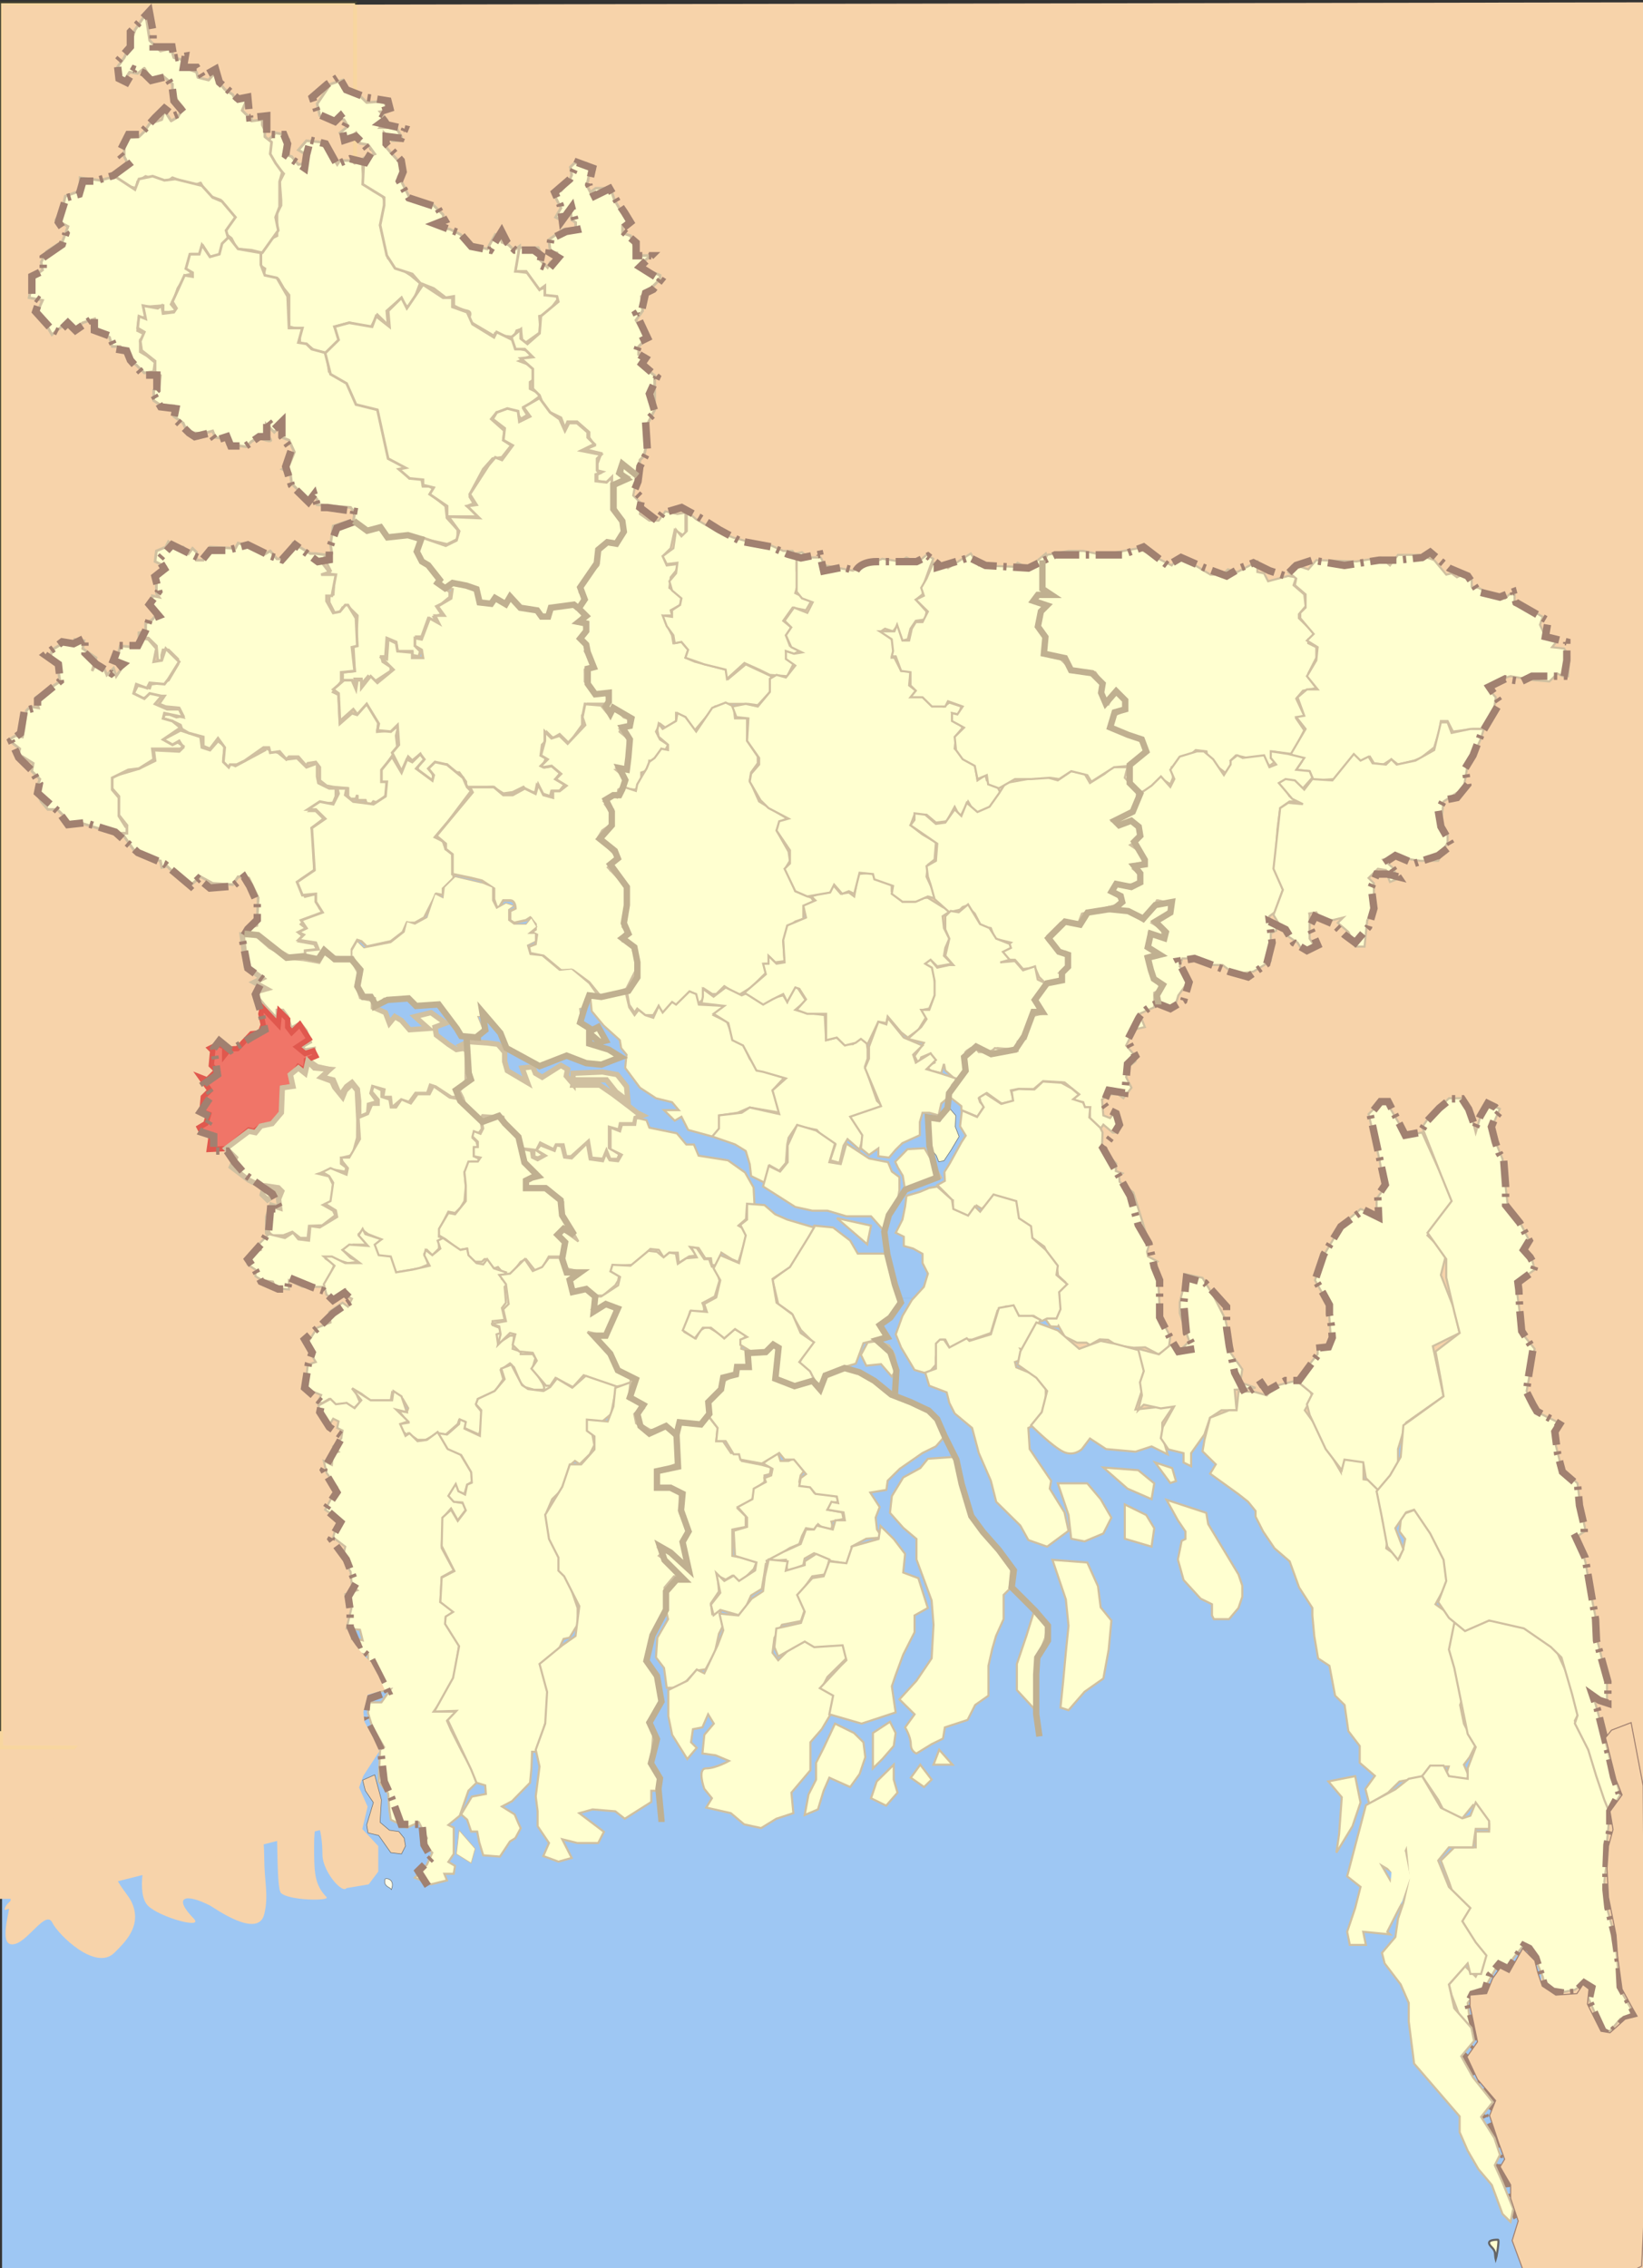 <?xml version="1.0" encoding="utf-8"?>
<!-- Generator: Adobe Illustrator 16.0.0, SVG Export Plug-In . SVG Version: 6.00 Build 0)  -->
<!DOCTYPE svg PUBLIC "-//W3C//DTD SVG 1.1//EN" "http://www.w3.org/Graphics/SVG/1.1/DTD/svg11.dtd">
<svg version="1.1"
	 id="BD__x3C__x3E__District_locator_map" xmlns:cc="http://creativecommons.org/ns#" xmlns:rdf="http://www.w3.org/1999/02/22-rdf-syntax-ns#" xmlns:svg="http://www.w3.org/2000/svg" xmlns:dc="http://purl.org/dc/elements/1.1/"
	 xmlns="http://www.w3.org/2000/svg" xmlns:xlink="http://www.w3.org/1999/xlink" x="0px" y="0px" width="1558.924px"
	 height="2152.232px" viewBox="0 0 1558.924 2152.232" enable-background="new 0 0 1558.924 2152.232" xml:space="preserve">
<rect x="0" y="0" width="1558.924" height="2152.232" fill="#333333" stroke="none"/>
<g id="g5728">
	<polyline id="rect2713_1_" fill="#F7D3AA" points="1554.691,2154.479 19.261,2154.479 19.261,4.873 1568.919,2.221 	"/>
	<polygon id="rect2263" fill="#9EC7F3" points="1049.748,1096.54 775.694,1398.452 287.235,980.977 561.289,679.064 	"/>
	
		<linearGradient id="rect2261_1_" gradientUnits="userSpaceOnUse" x1="-5073.5" y1="-2792.842" x2="-3539.845" y2="-2792.842" gradientTransform="matrix(1 0 0 1 5075 4485.836)">
		<stop  offset="0" style="stop-color:#FFFFFF"/>
		<stop  offset="1" style="stop-color:#000000"/>
	</linearGradient>
	
		<rect id="rect2261" x="2" y="1231.733" fill="#9EC7F3" stroke="url(#rect2261_1_)" stroke-opacity="0.063" width="1532.655" height="922.521"/>
	
		<rect id="rect2205" x="450.799" y="1145.491" fill="#FBFED1" stroke="#FFFF00" stroke-width="3.001" stroke-opacity="0.063" width="177.787" height="185.869"/>
	
		<rect id="rect2203" x="524.903" y="417.318" fill="#FBFED1" stroke="#FFFF00" stroke-width="3.001" stroke-opacity="0.063" width="67.143" height="124.285"/>
	
		<rect id="rect2201" x="930.617" y="588.747" fill="#FBFED1" stroke="#FFFF00" stroke-width="3.001" stroke-opacity="0.063" width="162.855" height="307.146"/>
	<rect id="rect2197" x="260.873" y="533.29" fill="#9EC7F3" width="462.344" height="635.202"/>
	<path id="path1881" fill="#FFFFD0" stroke="#646464" stroke-width="2" d="M1419.268,2144.104c-1.313-5.254,0.646-7.354-4-12
		c-6.256-6.256,1.066-7,6-7C1423.104,2125.104,1419.415,2143.735,1419.268,2144.104z"/>
	<path id="path1921" fill="#FEFEE9" stroke="#646464" stroke-width="0.5" d="M371.268,1793.104c0-2.467-7.858-2.563-6-10
		C365.646,1781.595,375.52,1782.476,371.268,1793.104z"/>
	<rect id="rect2269" y="1642.571" fill="#F7D3AA" width="88.344" height="159.143"/>
	
		<rect id="rect2271" x="147.914" y="1658.77" fill="#CA936A" stroke="#FFFF00" stroke-width="3.001" stroke-opacity="0.063" width="88.571" height="137.144"/>
	
		<rect id="rect2265" x="1" y="3.082" fill="#F7D3AA" stroke="#FFFF00" stroke-width="3.663" stroke-opacity="0.063" width="335.906" height="1654.95"/>
	<rect id="rect6157" x="1012.046" y="1168.747" fill="#F7D3AA" width="525.714" height="194.285"/>
	
		<rect id="rect6159" x="1462.381" y="1156.864" fill="#F7D3AA" stroke="#CB9369" stroke-width="3.458" stroke-opacity="0" width="99.543" height="996.688"/>
	<path id="path2259" fill="#F7D3AA" stroke="#CB9369" stroke-width="0.988" stroke-opacity="0" d="M329.586,1723.296
		c0,9.064,0,43.316,0,64.65c0,14.896-23.655-10.679-23.655-28.285c0-26.357-7.885-44.299-7.885-8.082
		c0,25.021,0.214,36.592,11.828,48.49c3.658,3.75-36.162,3.344-43.368-4.041c-3.961-4.063-3.076-53.021-3.938-56.572
		c-4.416-18.104,3.991-40.209,0-56.568c-7.496-30.73-15.771,8.563-15.771,24.246c0,23.515,3.942,34.438,3.942,56.568
		c0,20.896,4.36,34.655,0,52.53c-5.89,24.146-47.862-6.345-51.253-8.082c-24.438-12.521-35.369-7.966-15.771,12.123
		c10.595,10.858-32.771-1.265-43.368-12.123c-11.601-11.892-2.186-47.612,0-56.571c4.841-19.85,0-47.895,0-68.691
		c0-3.803-31.519-8.037-15.771,24.246c8.989,18.426-2.118,46.615-11.827,56.568c-12.959,13.279,6.995,30.502,11.827,40.406
		c11.363,23.293-6.918,39.418-15.77,48.49c-17.916,18.359-53.601-16.938-59.138-28.285c-6.051-12.403-22.356,16.84-35.483,20.203
		c-17.5,4.482-3.942-32.896-3.942-44.449"/>
	<path id="path2172" fill="none" stroke="#000000" d="M40.346,249.917L40.346,249.917z"/>
	<path id="path2170" fill="none" stroke="#000000" d="M345.36,151.058L345.36,151.058z"/>
	<path id="path2173" fill="none" stroke="#000000" d="M351.714,142.298v-7.508h-3.813L351.714,142.298z"/>
	<path id="path3149" fill="none" stroke="#000000" d="M504.223,367.547L504.223,367.547z"/>
	<path id="path3150" fill="none" stroke="#000000" d="M323.754,644.102L323.754,644.102z"/>
	<path id="path3166" fill="none" stroke="#000000" d="M120.411,784.257L120.411,784.257z"/>
	<path id="path3173" fill="none" stroke="#000000" d="M286.898,909.395L286.898,909.395z"/>
	<path id="path3175" fill="none" stroke="#000000" d="M300.878,900.635L300.878,900.635z"/>
	<g id="g5219" transform="matrix(2.542,0,0,2.503,-20.817,-25.226)">
		<g id="g4167">
			<path id="path3168" fill="#FFFFD0" stroke="#D0C0A0" d="M54.063,326.435l1.5-3.5l-3.5-4.5l0.5-6.5l-3-3.5l0.5-4l10-3l6-3l-0.5-4
				l9.5,0.5l1.5-1.5l-1.5-2.5l-2.5,1.5l-3.5-2l6.5-3.5l7.5,2.5l0.5,4l3,1l3-3.5l2.5,2l-0.5,5.5l4.5,2l11-6l-0.5-1l5.5,2l3,2.5l4-0.5
				l3.5,3.5l4-1.5v5l0.5,2.5l4,2h2.5v3l-1,2.5l-5.5,0.5l-3,2.5h2l3,3l-4.5,3.5l0.5,2.5l0,0l0.5,13.5l-5,3.5l-1,1.5l0,0l2.5,5l4-1
				l0.5,3l1,2.5l1.5,1.5l-6.5,2.5l-2,2l2.5,2l-3,1.5l2,1.5l-2,1.5l5.5,1l1,2l-4,1l-0.5,2h-5l-7-3l-4.5-4l-2-1l-3.5-1v-2l4-1
				l0.5-10.5l-3.5-7.5l-4-0.5l-2,3l-7.5-0.5l-4.5-2.5l-3.5,3l-4.5-2.5l-4.5-4.5l-2,0.5l-0.5-2.5l-4.5-1l-5-2.5L54.063,326.435z"/>
			<g id="g4150">
				<g id="g3158">
					<g id="g3153">
						<path id="path4167" fill="#FFFFD0" stroke="#D0C0A0" d="M108.563,62.935l2.5-2.5l2.5,0.5l2.5,2l-2,5.5l3,1l2.5,3l3-0.5
							l-0.5-3.5l-2.5-1.5l3-3.5l5.5,0.5l2.5,3.5l2,2.5l1.5,2.5l1-1.5h4.5l1,1l3-1.5v3.5l0.5,6l3.5,2.5l3.5,2l1,2.5l-0.5,3l-1,7.5
							l1.5,5l1,5.5l4,3.5l4.5,3l3.5,3l-1.5,4l-1.5,3.5l-1.5,2l-3-3.5l-5,4.5l0.5,5.5l-4-4l-2.5,5l-8-2l-5.5,1.5l2,5l-2.5,3l-1.5,2.5
							l-4.5-0.5l-4-3.5h-2.5v-5.5l-4-1v-12l-2-2.5l-2-3.5l-5.5-1.5l0.5-2.5l-1.5-1v-4l-0.5-1.5l2-2.5l-1.5,2.5l3-4.5l3-1.5v-8.5
							l1.5-3v-2l-0.5-7l1.5-3l-5.5-6V62.935z"/>
						<path id="path2169" fill="#FFFFD0" stroke="#D0C0A0" stroke-linecap="round" stroke-linejoin="round" d="M54.063,41.435
							l-1-3.5l-1-2.5l2.5-3.5l2-4.5l2-6l4-6l1,6.5l0.5,3.5l4,4l4-1l1,3.5l4,1l0.5,3l4,1.5l0.5,2l4,1l2.5-3l1.5,4l2,2.5l3,2l1,2
							l2.5-1l1.5,1.5l-1.5,3.5l1.5,1.5l2,1.5v1l4-0.5v2l1,2v2.5l2.5,2l-0.5,4.5l2,3.5l2.5,3.5l-1,3.5v5v4.5l-1.5,4l1,5l-2.5,3.5
							l-3.5,5l-4-1l-5.5-0.5l-2-4l-2.5-2l3-5.5l-2-4l-2.5-3l-4-1.5l-2-2l-1.5-3l-2.5,1c0,0-0.625-0.5-2-1c-1.375-0.5-3.5-1-3.5-1
							l-2.5-1l-2.5,2l-4-1l-3.5-1.5l-3,2l-0.5,2.5c0,0-1.625-0.25-3.5-1s-4-2-4-2l-1-1.5l3.5-2l2-2.5l-1.5-3v-7l5.5-0.5l2-2l2-3
							l4.5-1.5l1-3.5l2.5,4l2.5-1.5l2-3.5l-2-2.5l-2-3v-3.5l-3.5-3l-4.5,1l-2.5-4l-2.5,2l-3-0.5L54.063,41.435z"/>
						<path id="path2192" fill="#FFFFD0" stroke="#D0C0A0" d="M27.563,136.935l-2.5-4.5l-3-4l2-4.5l-5-1l1.5-8l3.5-2.5l-0.5-3l2-4
							l6-4l2-5.5l-4.5-2.5l2.5-4.5l1-4.5l5.5-2v-5l7.5,1l5.5-1.5l7.5,5l1.5-4l5.104-1.072l4.396,1.572l4-0.5l10,2.5l4,4.5l3.5,1.5
							l5,6l-3.5,5l1,3.5l-2.5,2.5l-1,4h-3.5l-2.5-4l-1.5,3h-3l-1.5,5.5l2,2l-2.5,0.5l-3,5l-1,3l-1.5,3l2,2.5l-3,0.5h-2v-2.5
							l-6.5,0.5v4h-2.5l-0.5,5l3,1.5l-2,2v4.5l2.5,1.5l3,2.5l-0.5,3.5l-3.5,0.5l-3-3l-2.5-1.5v-2l-3.5-3.5h-3l-1-3.5l-5.5-3l0.5-2.5
							l-0.5-1.5l-4.5,1.5l-3,2.5l-2.5-3L27.563,136.935z"/>
						<path id="path2175" fill="#FFFFD0" stroke="#D0C0A0" d="M142.563,64.436l-1.5-4l-4,3l-2-3l3-2.5l-1.5-2.5l-2.5-0.5l-1.5,1.5
							l-5-2.5l-1-4.5l5-7.5l4.5-1.5v3l1.5,1l4.5,1.5l3,3l6.5-0.5l1.5,3.5l-3,0.5l2.5,3l-2.5,3h6l2,3.5l-0.5,1.5h-3l-3-3v4.5l2.5,3
							l4,4.5l0.5,3l-1.5,1.5l4.5,9l8,1.5l4,4l0.5,3l-2,1l0.5,1l3.5,0.5l4,2l3.5,4l6.5,1.5l3-5.5l2,0.5l0.5,2.5l2.5,1l2,2l2-1.5
							l-1,9.5l4,0.5l5.5,6l1-0.5v3h4.5l0.5,1.5l-4.5,6l-2.5,0.5l0.5,6l-5.5,4l-1.5-0.5l-0.5-4.5l-1.5,0.5l-1,2.5l-4-0.5l-3-1l-0.5,1
							l-10-6c0,0,2.5-3,0-3.5c-2.5-0.5-5-2-5-2v-3.5l-3,0.5l-4.5-3.5l-5-2l-3-3.5l-6.412-2.12l-3.088-4.88l-2.5-11.5l1.5-7.5v-3
							l-8-5l0.5-10l4-1.5l-2.5-3.5L142.563,64.436z"/>
						<path id="path2174" fill="#FFFFD0" stroke="#D0C0A0" d="M93.563,99.935l-2.5,2.5l-1,4l-3.5,1l-3-4.5l-1,3.5h-3.5l-1.5,5.5
							l2.5,1.5v1.5l-3-0.5l-4.5,10l1.5,2.5l-1,1.5l-4,0.5l-0.5-3l-1.5,1l-5.5-1l1,5l-2.5-1l-0.5,4.5l2.5,1.5l-1.5,3.5l0.5,3.5l5,4v4
							l2,1.5l-0.5,4.5l-2,1v4l3,2h4.5v4l3.5,2.5l1.5,3.5l6,0.5l3.5-1l1,2.5l4.5,0.5v2l7,1l2-2l2.5-1.5c0,0,6,2.5,4.5,0.5
							c-1.5-2-1.5-5.5-1.5-5.5l3,3l3-3v5l2.5,1l2,4.5l-2,5l-2.5,1.5l3,1.5l0.5,4l6.5,6.5l1.5-2.5l1.5,2v2l12.5,1l1.5,2l-0.5,3.5
							l5.5,3l5-1l2.5,4l7-1l15,3.5l4-2v-3.5l-4-4.5l-0.5-4.5l-5.5-4.5l1-2l-1.5-1h-2.5l-0.5-3h-4.5l-3-3.5l1.5-1l-5-3l-3.5-14l-2-5
							l-7.5-1.5l-3.5-8l-7-4.5l-1-7l-5.5-1.5l-2-2l-3-0.5l1.5-5.5h-5l-0.5-12l-4-7l-4.5-1l-1.5-4v-4.5l-8.5-1.5L93.563,99.935z"/>
						<path id="path2176" fill="#FFFFD0" stroke="#D0C0A0" d="M175.063,205.935v-4l-6.5-4.5l1.5-2.5l-4-1v-2l-5-0.5l-4-3.5l2.5-0.5
							l-6.5-3.5l-4-18.5l-8-2l-3.5-8l-6-3.5l-2-8l5-5l-1.5-5l5.5-1.5l8.5,1.5l1.5-4l5,4l-0.5-6l5-5l2,4l6-9l7.5,5h3.5v3.5l5.5,2
							l2,4.5l8,5l1-2l6,3l1.5,1.5l-0.5,1.5l4.5,1l1.5,2l-4.5,2l4,1.5l1.5,2v3.5l-1.5,1v2.5l3,1.5l0.5,1.5l-2,1.5l-4,3l1.5,2.5
							l-2.5,1.5l-1.5-2.5l-3-1l-0.5,1.5l-4-0.5l-2,2.5l5,4.5l-0.5,3.5l3,2l-3.5,4.5l-3.5,0.5l-3.5,4l-5,9.5v1l1.5,2.5l-2.5,1l5.5,4
							H175.063z"/>
						<path id="path3151" fill="#FFFFD0" stroke="#D0C0A0" d="M207.063,153.436v-3.5l-4.5-4l4.5-0.5l-3-3h-3.5l-1.5-4.5l3.5-3v3.5
							l2.5,2l4.5-4l0.5-6.5l6.5-5.5l-0.5-2l-4.5-0.5v-3.5l-2,1.5l-5-7h-4l1.5-9h7l1,2l-0.5,2.5l3,3l1-2l2.5-1v-2.5l-2.5-0.5
							l-0.5-4.5l5.5-4h4.5v-2.5l-1.5-1l-0.5-4l-1.5,0.5l-1,2l-1,1.5l-2-1l2-3.5l-1-2l-1-2v-2.5h2l3-3.5l1-2.5l-0.5-3l1.5-1.5h4.5
							l3,2.5l-2,2l-0.5,2.5l-0.5,1l1.5,3l2-1.5h5.5l1.5,4.5l5,8.5l-2,1v3l3,1l2.5,7.5h5l-5,4.5l5,1.5l3.5,1.5v1.5l-2.5,2.5l-4.5,4
							l0.5,5.5l-2.5,3.5l2,3.5l2,3.5l-3,3v3l2.5,0.5l-1,4l4.5,3.5v13l-2.5,5l-0.5,8l-1,4.5l-1.5,1.5l-0.5,5.5l-2.5-1.5l-3.5-2v3
							l2,1.5l-4.5,3.5l-2-0.5v-2l-1,1l-4-0.5v-2.5l2-1l-2-0.5v-2.5l1.5-4l-6-1.5l3.5-1.5l-2-3v-2l-4.5-4h-3.5l-1,2.5l-1.5-4l-6-3
							l-2-5.5l-2.5-2.5V153.436z"/>
						<path id="path2177" fill="#FFFFD0" stroke="#D0C0A0" d="M166.063,213.936l8.5,3l4-2l1-3.5l-4-5.5l11.5,0.5l-4.5-4.5l3.5-0.5
							l-2.5-4l7-11l2.5-3l2.5,1l4-5.5l-3.5-2l0.5-4.5l-4.5-3.5l1.5-2.5l4-1.5l4,1l0.5,4l4-2l-2.5-3.5l6-3.5l4,5.5l3.5,2.5l2,4.5
							l1.5-3h3l4,3.5v2l2.5,2.5l-5,2.5l7.5,1.5l-1.5,1.5v4.5l1,1l-1.5,0.5v2.5l4,0.5l2-2v2.5l1.5,1v8l2.5,5.5l0.5,3.5l-3.5,5
							l-2.5-0.5l-3.5,3l-0.5,4.5l-3.5,5l-3,3.5v2.5l1.5,2.5l2,0.5l-2.5,1.5l-1,3l-1-2l-5.5-0.5l-4.5,1.5l-1,2.5h-2.5l-1-2l-7.5-1.5
							l-2-2.5l-1.5-0.5l-1.5,2l-2.5-1.5l-1.5-0.5l-1,2l-4-0.5l-1.5-5h-2l-1.5-1.5l-5.5-0.5l-2,2.5l-3-2.5v-1.5l-4-5.5h-1.5l-2-2.5
							l-1-2.5L166.063,213.936z"/>
						<path id="path3152" fill="#FFFFD0" stroke="#D0C0A0" d="M140.563,264.436l-0.5-9l1-1l0.5-11l-3-3h-2.5l-1,2h-2l-2-4v-2.5
							l1.5-0.5l0.5-7.5l-3-0.5l1.5-1l-2-4l2.5-2.5l-0.5-3.5l1-7l6-2l2,0.5l4.5,3.5l5.5-1l2.5,3.5l7-1l5.5,2l-2,4l2.5,4l2.5,2l3.5,5
							l-0.5,1.5l4.5,3v2l-3,2.5l-2,1l2,3l-3,1l1,2l-3-1.5l-2.5,7h-2v4l1.5,1.5l-0.5,2l-2.5-0.5v-1.5h-5.5l-0.5-3.5l-3.5-1.5l-0.5,7
							h-1.5l0.5,2l3,2v1.5l-4.5,3l-1.5,1l-2.5-2l-2.5,3v-2h-2.5v2l-1-1.5h-3.5v-3L140.563,264.436z"/>
						<path id="path2179" fill="#FFFFD0" stroke="#D0C0A0" d="M135.563,268.435v-3.5l5-0.5l-1-9l2-0.5l-0.5-10.5l-3-5h-1l-2,2.5
							l-2.5,0.5l-2.5-4.5v-2h2l1.5-8h-5.5l3-1l-3-4l2-2.5l-4-0.5h-2l-6.5-4l-1.5,3.5l-3.5,2.5h-1l-2.5-3l-2.5,1.5l-6-3.5l-3.5-1
							l-1,2l-9.5-0.5l-2.5,5h-2.5v-3l-1.5-1.5l-1.5,2l-2-2.5h-3l-2.5-2l-1,2l-3.5,1.5l0,0l-0.5,4l4,2v1.5l-3.5,1.5v7l1,1.5l-2.5-0.5
							l-0.5,4.5l2.5,2l-2,2.5l-2.5,1.5v3l-2.5,0.5v2h3.5l3,3l0.5,5.5h1.5v-2l0.5-2h2l3.5,3.5v2l-3.5,6l-2.5,1l-4,0.5l-0.5,1.5
							l-4.5-1l-1.5,3l3.5,2l2-1h6l-2,3l2.5,1l5,0.5l1.5,3l-2.5,0.5l-2.5-1h-2l-0.5,1.5l3.5,1l3,1.5l0.5,1.5l2.5,1.5l5.5,1.5v3.5
							l2.5,1l3-4l2.5,3.5l-0.5,5.5l2,2l0.5-1h2.5l3-1.5l7-5h2l0.5,2l3.5-0.5l0,0l2.5,3l1-1h3.5l3,3.5l0.5-1l3-0.5l1.5,2v5l2.5,2
							l2.5,0.5l5.5,0.5v3l1,1h2l0.5-1.5v2h3l1,3l2-2.5l1.5,0.5l3.5-3v-5l-1.5-1v-3.5l4-6l1.5-2.5l-0.5-4.5l1-4l-2.5,2l-5.5,0.5
							l0.5-4.5l-3.5-6h-1l-4,4l-1.5-0.5l-4.5,4l-0.5-11l-2-1L135.563,268.435z"/>
						<path id="path2180" fill="#FFFFD0" stroke="#D0C0A0" d="M75.563,285.936l-3-2.5l-3.5-1l0.5-2l7,1.5l-1.5-3h-4.5l-4.5-2l2.5-3
							l-4.5-1l-2,2l-4-2l1-3.5l4,1.5l1-2l5.5,0.5l1.5-2l4-6.5l-5-5l-1.5,4.5l-3,0.5l1-5l-3-3.5l-3-0.5l-1.5,3.5l-6-0.5l-1,4h-1.5
							l-0.5,2h3.5v2.5l-2,3l-1-3l0,0l-2.5,2.5l-1-2.5l-3-2l-1.5,3l1.5-5l-5-3.5l0.5-3l-3.5-0.5l-0.5,1.5h-4l-4,2.5l-0.5,2.5l2.5,2.5
							l1,7l-9,6l1,4l-3-0.5l-1.5,1.5l-0.5,4l-0.5,3.5l-0.5,2.5l-2.5-0.5l-2.5,1.5l1.5,1.5l2.5,2l-0.5,2l5.5,3.5l-0.5,3l3,3l-1.5,4.5
							l2,4l2.5,3h3.5l3,3l2,2.5l3.5-0.5l12.5,4h5v-2.5h-0.5l-2.5-4v-7l-2.5-3v-4.5l6-3l4-0.5l0,0l5.5-3.5l-0.5-4h10.5l1-1l-2-1.5
							l-2,1l-3.5-2L75.563,285.936z"/>
					</g>
					<path id="path2184" fill="#FFFFD0" stroke="#D0C0A0" d="M135.063,283.436l-0.5-10.5l-2-1.5l4-3.5h3l1.5,3.5l0.5-3.5h1.5v3
						l3.5-4.5l2.5,2.5l6-5l-5-5l2.5,1l0.5-7.5l3,1.5l0.5,3l5.5,0.5v2h4l-0.5-3l-2.5-1.5v-3l2.5,0.5l3-8l3.5,2l-1.5-3h3.5l-2.5-3.5
						l5-3l0.5-3.5l-2-0.5l2-2l5.5,1l3.5,2l1,4.5l4.5,1l1-2.5l4.5,2.5l1.5-3l4,4l6,1l2.5,2.5h2l1.5-3.5l8.5-1l1.5,2.5l1.5,0.5l-1.5,4
						h2l1,3.5l-2,3l2,1.5l-1,2.5l2,3l0.5,3.5l-2.5,0.5v4.5l4,4.5h3.5l1.5,2.5l-1,1.5h-7l-1,1.5v3h-1v3.5l-5,7l-3.5-3.5l-2.5,1.5
						l-2-2v2.5l-2,2l-0.5,4l2,1l-1,2.5l0.5,1l3-0.5l3,2.5l-2,2.5l3.5,2l-2,2.5h-3l-0.5,2l-3-1l-2-3l-0.5,2.5h-3l-1.5-2l-4,2
						l-3.5,0.5l-4-2.5l-10,0.5v-2.5l-2.5-3.5h-1.5l-3-3l-4-0.5l-2,1.5l1,4l-0.5,1.5l-5.5-4.5v-2l2-1.5l-1-2.5l-3,2.5l-1.5-1.5
						l-2.5,5.5l-3.5-7l2.5-3l-0.5-7.5l-2.5,2.5l-5-0.5l0.5-2.5l-4.5-7.5l-3.5,4l-1.5-2L135.063,283.436z"/>
				</g>
				<path id="path3179" fill="#FFFFD0" stroke="#D0C0A0" d="M122.063,372.935v-2.5l5-0.5l-1-2.5l-6.5-1l2-2l-2-1l3-1.5l-2-3l8-3
					l-2.5-4v-3l-5,0.5l-2-5l6.5-4.5l-1-16l5-3.5l-3.5-3.5h-3l4.5-3l5,1l2-4l-0.5-2h3.5l-0.5,2.5l3,2.5l4,0.5l3.5,0.5l4.5-3l0.5-5.5
					h-2v-4.5l4-5l3.5,6l2-5l2,1l3-3l1.5,2l-3,3.5l6,4.5l0.5-2l-2-2.5l2.5-2.5l4.5,1l3,2.5l3,2.5l1.5,3.5l1.5,1.5l-8.5,11.5l-5,6
					l3,1.5l1,3l2.5,1.5l0.5,9.5l-4,4v2.5l-2.5-0.5l-4.5,9l-3.5,2h-3l-1.5,3.5l-4.5,3.5l-9,2l-2-2l-1.5-0.5l-2,3.5v3.5l-6-0.5l-5-1.5
					l-2,2.5L122.063,372.935z"/>
			</g>
		</g>
		<path id="path4248" fill="#FFFFD0" stroke="#D0C0A0" d="M177.063,341.436v-7.5l-2.5-2v-2l-3.5-3l13.5-16.5l-1-2h9l3.5,3h3.5
			l4.5-2.5l4,2l1-3.5l2,4l3.5,1v-2.5h2.5l2.5-2l-4-2.5l2-2l-3.5-3l-3,0.5l-1-0.5l2.5-2.5l-2.5-1.5l1.5-5.5v-3.5l2.5,2.5l3-1l3,3
			l6.5-7l-1-3l1-5l6,0.5l2,2.5l1.5,1.5l1-2h1.5l2.5,2.5l1.5,0.5l0.5,3l-3,0.5l-0.5,1.5l3,2.5v7.5l-1,4h-3l2.5,3l0.5,3.5l-2.5,1.5
			l-0.5,3l-2-0.5l-2.5,3l2.5,3.5v4l-3.5,2.5l-1.5,2.5l7,7.5l-3,3l0.5,2l3.5,2.5l2.5,4l-1,14.5l1.5,2l-1.5,1.5v2l1.5,0.5l2,2v1.5
			l1.5,1.5l-0.5,6l-3.5,7l-6.5,2.5h-3.5l-4-5l-6-4.5h-4.5l-6.5-5.5l-5-1l-0.5-2.5l2.5-1l0.5-3.5l-2-1l1.5-1v-2l-2-2.5l-1.5,1l-4.5,1
			l-1.5-1v-3.5l2-1c0,0,0-3-2-3c-2,0-2.5,0-2.5,0l-1.5,2.5h-1l-1-3v-4l-4.5-3l-4-1L177.063,341.436z"/>
	</g>
	<path id="path5240" fill="#FFFFD0" stroke="#D0C0A0" d="M333.922,910.646v-8.761l5.083-8.76l6.354,6.257l25.417-5.006
		l12.709-10.015l2.542-10.013l7.625,2.504l11.438-6.259l7.625-22.522l7.626,3.757l1.271-10.014l10.167-10.013l26.688,6.258
		l8.896,3.755v12.518l3.813,7.509l8.896-5.006l7.626,2.503l-5.084,3.754v10.013l5.084,3.755h11.438l5.084-6.259l5.083,8.761
		l-7.625,6.258h6.354v7.512l-7.626,3.755l2.542,8.761l11.438,1.252l16.521,13.768l11.438-1.25l16.521,13.767l8.896,12.514
		l-12.709,2.503v7.511l-5.083,1.25l1.271,11.267l6.354,7.509l10.167-2.502l5.084,15.019h-5.084l-10.167-11.265l3.813,15.021
		l15.251,2.502l11.438,7.511l-11.438,3.754l-6.354,3.755l-15.251-1.252l-15.25-6.257l-17.793,5.006l-11.438,5.005l-30.503-18.771
		l-5.084-12.515l-15.25-16.271h-6.354l5.083,12.516l-6.354,7.509l-13.979-2.504l-8.896-12.514l-12.709-13.771l-5.082-2.504h-17.792
		l-7.625-5.007h-13.98l-7.625-1.251l-10.167,8.762v-6.259l-10.167-3.755l-5.083-10.013l2.542-16.271L333.922,910.646
		L333.922,910.646z"/>
	<path id="path4161" fill="none" stroke="#000000" d="M572.85,1029.528L572.85,1029.528z"/>
	<g id="g7076" transform="matrix(2.542,0,0,2.503,-20.817,-25.226)">
		<path id="path3188" fill="#FFFFD0" stroke="#D0C0A0" stroke-width="2" d="M98.563,364.436h5.5l5,4.5l7,4l5.5,0.5l5.5,1l2-3.5
			l4,2.5h6.5l3,5.5l-1,4.5l1.5,4.5l2,0.5l2.5,0.5v3l4.5,2l1.5,4l2-2.5l2.5,1.5l3,3.5l7-0.5l-5-4.5l6-1.5l5.5,4l-4,1.5l0.5,3l4.5,3.5
			l3,2l3-0.5l2,1l-0.5,4.5l-0.5,7l-3.5,4l1,2.5h-3.5l-6-4l-1.5-0.5l-1,3h-4.5l-2.5,3.5l-3-1l-4,3.5l-0.5-4.5h-3l0.5-3l-3.5-1l-0.5,2
			l2.5,3.5l-3.5,1l-0.293,3.384l-3.707,1.616v-6.5l-0.5-4.5l-2-2.5l-2,1.5l-2.5,3.5l-2.5-6l-4-1l2.5-3l-4.5-1l-3.5-2.5l2-2v-2
			l-3,0.5l-2-1.5l3.5-2l-1.5-4l-2-2.5l-3.5,2l-1.5-5l-1.5-2h-1.5v4l-5.5-6l-2-2.5l-0.5-3l3.5-1l-4.5-2.5l3-1.5l-6-4.5
			L98.563,364.436z"/>
		<path id="path4163" fill="#FFFFD0" stroke="#D0C0A0" stroke-width="2" d="M182.563,414.936v-6.5l-2.5-2l3-1.5l7,0.5l4,0.5l2.5,3
			v3.5l1,3.5l7.5,4.5l-2-5.5l4-0.5l1,2.5l2.5,1.5l7-4.5l2.5,1.5l-0.5,2.5l2.5,3v-4l11-0.5l5.5,1l3.5,4.5l0.5,5.5l-4.5-3.5l-3.5-4.5
			h-12l-0.5,2h10l5,3.5l6.5,5l2.5,2l2,1l-2.5,1l-0.5,2.5h-5l-0.5,2.5l-3.5-1v7l4,2.5l-1,2.5h-3.5l-1-2.5l-1,2.5l-5-0.499l-1-6
			l-6,5.5h-2.5l-1-4.5h-2l-1,2l-5-2.5l-1,2l3,1.999l-3,1.501l-2-0.5v-2.5l-4-0.499l-2-5.5l-5-3.5l-0.5-3l-7-0.5l-1,1.5l-6-5.5l-1-3
			l-1.5-3l3.5-3.5V414.936z"/>
		<path id="path5134" fill="#F07568" stroke="#E0584E" stroke-width="2" d="M106.063,391.936l6,6.5l0.5-5l3,3v3l1.5,2l3-3l3.5,5.5
			l-4.5,3l3,2.5l3-1l1,2l-3.5,1.5v1l-0.5,3l-2.5-1.5l-2,3l0.5,4.5l-4.5,0.5l0.125,9.5l-4.125,4.375l-3.875,0.625l-2.625,2l-2-0.5
			l-6.5,5.5l-1,1.5l-7.25,0.375l0.75-5.375l-3.5-1l-1-2l2.5-1.5l1-3.5l-2.5-1l0.5-5.5l2.5-2.5l-3.5-5l2.5,1l3-3v-1l-1.5-1.5l0.5-5.5
			l-1-1l3-1.5l2.5,1v3l1.726-2.205l3.024-0.17l5.25-5.625l3.25-0.375l1.125-3l-0.875-4.125L106.063,391.936z"/>
		<path id="path6105" fill="#FFFFD0" stroke="#D0C0A0" stroke-width="2" d="M92.563,445.436l8.5-6.5l2.5,0.5l2-2.5l4.177-0.914
			l3.47-4.147l0.353-9.439l3.97-0.561l-0.97-4.439l3-2.5l2.5,2l1.03-4.531l2.47,2.53l5.768,0.5l-3.268,3.001l4,1.5l1.061,2.323
			l2.939,3.677l1-2.5l2.5-2.5l2,2.5l0.561,11.353l-0.061,6.647l-1.5,5.5l-1.291,1.739l-3.209,0.762v1.5l2,1.5l-0.5,2.5l-5.5-1l-3,1
			l2.341,0.574l1.659,3.427l-0.5,7l-2.5,1l2.912,1.674l1.088,2.326l-5.384,4.207l-4.616,0.177l-0.5,4.616h-3.5l-2.853-2.263
			l-3.147,1.263h-4.5l-1.5-1.5v-6l1.5-4.5l3,1l-0.384-3.323l1.177-2.97l-1.293-1.324l-2.5-0.384l2.177,2.146l-3.677,2.854l-2-1.999
			l0.5-2l-1.738-1.616l-3.787-1.899l-6.475-4.985l1.5-3.5L92.563,445.436z"/>
	</g>
	<path id="path7082" fill="#FFFFD0" stroke="#D0C0A0" stroke-width="2" d="M255.126,1170.936l15.25,3.755l7.625-5.005l5.083,6.257
		l10.167,1.252l1.271-13.768l8.896,1.252l16.521-10.012l-1.271-6.262l-10.167-6.256l5.083-2.502l2.542-17.521l-3.813-6.262
		l-6.354-3.754l7.625-3.754l15.251,6.256l1.271-6.256l-5.082-6.26l-1.271-3.754h7.625l10.167-17.521l-1.271-20.021l8.896-3.754
		l3.813-8.762h6.354v-5.008l-6.354-7.51l1.271-5.006l7.625,3.755v6.257l7.625,2.502l1.271,7.515h5.085l5.083-7.515l8.896,3.76
		l6.354-8.764h11.438l3.813-7.51l15.251,10.669l10.167,1.845l1.271,5.01l17.793,15.019l1.271,7.509l-2.542,3.756h-3.813
		l-2.542,5.006l3.813,3.758l1.271,5.004l-3.813,1.252v7.508l5.083,2.504l-1.271,2.502h-6.354l-6.354,10.016l1.271,13.768
		l-1.271,13.766l-3.813,6.26l-5.084,5.008l-6.354-1.252l-7.625,15.018l-1.271,8.762l5.083,1.25l-5.083,3.754v6.26l-6.355,6.258
		l-5.083-5.006l-2.542,3.754l3.813,10.014l-8.896,3.756l-21.604,3.754l-6.354-15.018H359.34l-5.084-11.266l7.625-5.006
		l-12.709-5.008l-5.083-3.754l-3.813,3.754l7.625,10.014h-12.709l-10.166,5.006l7.625,7.512l7.625,3.754l-10.168,1.252
		l-16.521-5.006l-3.813,1.252l7.625,5.004l-3.813,8.76l-3.813,6.258l-1.271,6.258h-21.606l-12.708-6.258v8.764l-12.709-1.252
		l-2.542-6.26l-10.167-1.252l-6.354-3.754v-6.258l-7.625-5.006v-6.256l2.542-5.006l10.167-2.502l-1.271-6.262L255.126,1170.936
		L255.126,1170.936z"/>
	<path id="path8053" fill="#FFFFD0" stroke="#D0C0A0" stroke-width="2" d="M422.884,1175.939l-6.354-3.755v-6.258l8.896-15.02
		l6.354,1.25l10.167-12.516v-15.016l-1.271-12.52l3.813-10.012h8.896l2.542-3.754l-6.354-1.252v-8.76h3.813v-5.009l-5.084-5.008
		l1.271-5.005l6.354,2.503l2.541-5.006l-1.271-7.509l1.271-3.754l16.522,1.252l2.541,6.257l12.709,10.011l3.813,12.517l5.083,6.259
		v8.76l5.084,6.258l5.083,2.502v5.007h-6.354l-5.083,3.756l1.271,3.757H518.2l10.167,6.258l2.542,8.76h3.813v13.767l8.896,13.771
		l2.542,7.508l-11.438-7.508l-5.083,5.004l6.354,2.504v16.27h-15.251l-6.354,11.266l-6.354,2.504l-8.896-11.264l-5.083,2.504
		l-7.626,10.01l-5.083,2.505h-2.542l-6.354-7.509l-3.813,1.25l-7.626-8.76h-1.271l-2.542,2.504h-6.354l-6.354-5.008l-1.271-7.511
		l-7.625,1.25L422.884,1175.939L422.884,1175.939z"/>
	<path id="path2204" fill="#FFFFD0" stroke="#D0C0A0" stroke-width="2" d="M307.233,1218.487l10.167-17.521l-10.167-8.76h7.625
		l12.709,6.258h13.979l-16.521-12.52l6.354-5.004l17.792,1.25l-8.896-10.012l3.813-6.258l2.542,5.006l15.25,5.006l-6.354,5.007
		l3.813,10.015l11.438,1.252l5.084,15.016l15.25-2.502l16.521-3.754l-5.083-10.016l1.271-5.006l6.354,5.006l7.625-6.256
		l-2.542-7.512l5.084-2.502l16.521,11.264l6.354-1.25l1.271,6.256l7.626,7.51l6.354,1.252l3.813-5.008l6.354,8.764l11.438,3.754
		l-3.813,6.259l6.354,3.755l-3.813,3.754l1.271,15.018l-3.813,5.01l2.542,11.264l-11.438,1.252v3.754l6.354,2.502l1.271,5.006
		l-3.813,1.252l1.271,8.762l11.438-7.512h3.813l-1.271,12.518l7.626,2.504v2.502h11.438l2.542,3.755l-2.542,8.761l7.625,12.518
		c0,0,6.354,8.76,1.271,8.76c-5.084,0-7.626,0-7.626,0l-8.896-2.502l-3.813-3.754l-6.354-15.021l-3.813-3.754l-8.896,6.258
		l2.541,8.76l-7.625,11.266l-16.521,7.51l-1.271,6.258l5.083,6.256l-1.271,16.271l-1.271,5.006l-13.979-6.26v-6.256l-5.084-1.252
		l-1.271,3.754l-11.438,10.014l-7.625-1.252l-11.438,6.258h-7.625l0,0l-8.896-6.258l-1.271,1.252l-5.083-3.754l-1.271-6.26
		l7.625-1.252l-8.896-11.262l7.625,1.25l1.271-3.756l-5.083-8.76l-10.167-6.258l-1.271,7.508h-19.699l-8.261-6.256l-6.354-3.754l0,0
		l5.083,11.887l-5.083,5.008l-19.063-2.504l-5.084-5.631l-6.354,3.754h-5.083l3.813-7.508l-15.251-6.26l2.542-22.523l7.625-2.502
		l-3.813-6.258v-6.258l-5.083-3.754l10.167-16.271l12.709-5.006l-1.271-10.012l12.709-8.76l5.084,3.754l3.813-7.512l-5.083-2.502
		l-1.271-6.258l-11.438,8.762l-6.354-3.756L307.233,1218.487L307.233,1218.487z"/>
	<path id="path2205" fill="#FFFFD0" stroke="#D0C0A0" stroke-width="2" d="M480.074,1218.487l-6.354-8.761l10.167-1.252
		l10.168-10.013l3.813-3.754l7.625,11.265l8.896-3.755l6.354-8.76h13.979l3.813,10.01h10.168l1.271,2.505l-8.896,10.011l3.813,7.51
		h13.98l6.354,7.512v5.006l-3.813,6.257l3.813,1.252l8.896-6.259l10.167,1.252l-1.271,8.761l-3.813,8.761l-5.084,10.016h-6.354
		l-10.166-2.506l16.521,13.768l5.084,7.51l5.084,12.516l13.979,8.762v6.259l-3.813,1.252l-11.438,2.502l-29.229-11.267
		l-10.167,11.267l-16.521-8.763l-5.084,7.511h-3.813l-13.979-16.271l5.082-7.508l-3.813-7.509l-12.709-1.252l-6.354-6.257
		l2.541-10.014l-5.084-1.252l-11.438,11.266l2.542-10.014l-1.271-7.51l-7.625-2.504l13.979-2.502l-2.542-11.264l5.084-5.006
		L480.074,1218.487L480.074,1218.487z"/>
	<path id="path2206" fill="#FFFFD0" stroke="#D0C0A0" stroke-width="2" d="M333.922,1317.347l8.896,11.264l-6.354,7.51l-7.625-5.006
		l-10.167,1.252l-5.083-5.006l-11.438,6.256l2.542,10.012l7.625,8.764l3.813-6.26l5.083,2.506l-1.271,6.256l5.083,2.505
		l-1.271,7.509l-7.625,7.508l5.083,5.01l-5.083,1.25l-1.271,11.266l-7.625-3.755l2.542,11.263l10.167,13.768l-11.438,21.271
		l12.709,8.76l-2.542,7.51l-2.542,10.015l11.438,8.761l-2.542,11.262l7.625,12.518l1.271,13.768l5.083,3.754l-11.438,3.756
		l1.271,7.508l5.083,3.754l-5.083,21.273l12.708,1.252l2.542,10.012l-10.167-2.504v6.258l7.625,8.763l7.625,1.252v11.263l8.896,7.51
		l1.271,16.271l11.438-2.505l-8.896,12.52h-11.438l-1.271,10.01l3.813,12.517l11.438,20.021l-3.813,2.502l-1.271,30.033
		l8.896,11.262l1.271,16.271l1.271,8.765l15.251,7.508l11.438-5.006l7.625,15.018l-2.542,6.262l7.625,7.508l-5.083,11.264
		l-11.438,12.515l15.25,6.261l15.251-3.756l-2.542-6.259h8.896l1.271-7.511l-6.354-3.754l5.084-7.51v-25.025l-5.084-2.504
		l10.807-8.76l8.263-23.775l7.626-7.508l-3.813-11.266l-10.166-18.771l-10.168-20.021l-3.813-8.761l8.896-8.76H411.45l12.709-17.521
		l6.354-13.769l5.084-31.282l-12.709-20.021v-6.258l7.625-6.26l-12.709-8.762l1.271-23.771l11.438-6.262l-11.438-21.27l1.271-28.783
		l7.625-8.758l6.354,11.262l7.625-10.012l-2.541-6.256l-7.626-1.252l-5.083-5.006l5.083-10.016l2.542,5.006l6.354,2.508l2.543-8.766
		l6.354-3.754l-1.271-6.258l-11.438-18.771l-12.709-6.26l-6.354-11.264l-2.543-3.756l-10.166,7.51l-8.896,1.25l-7.625-7.508
		l-3.813,2.504l-5.084-11.266l7.625-2.502l-11.438-11.266l10.167,2.504l-5.083-15.021l-7.625-5.005l-1.271,8.762h-20.337
		L333.922,1317.347L333.922,1317.347z"/>
	<path id="path2208" fill="#F7D3AA" stroke="#646464" stroke-width="0.5" d="M355.527,1684.001l-11.438,5.006l2.542,10.012
		l7.625,11.264l-6.354,21.271l1.271,7.51l10.167,2.502l11.438,16.27l10.167,1.252l3.813-7.508l-1.271-7.512l-5.084-6.256
		l-8.896-1.252l-8.896-7.508l1.271-21.272L355.527,1684.001L355.527,1684.001z"/>
	<path id="path3186" fill="#FFFFD0" stroke="#D0C0A0" stroke-width="2" d="M447.667,1406.819l-4.448,1.877l-1.9,9.387l-6.354-3.129
		l-2.542-6.884l-6.988,11.263l5.088,5.633l8.261,0.625l3.177,7.512l-7.625,10.013l-6.354-10.638l-8.267,7.509l-0.636,26.903
		l12.073,23.773l-12.073,6.256l-1.271,23.148l12.071,9.389l-6.989,4.379l-0.636,6.887l13.345,21.271l-5.72,30.032l-17.792,31.91
		l20.971-0.625l-8.263,8.761l22.241,46.927l5.083,12.52l8.261,2.502l0.637,8.135l-13.346,2.502l-10.167,16.896l5.722,5.006
		l3.813,11.262h5.719l1.906,10.013l3.813,12.519l15.89,1.252l9.528-14.396l5.084-3.129l5.086-9.385l-2.541-5.633l-3.184-7.511
		l-12.07-7.511l9.528-5.006l17.157-17.52l1.271-13.771l0.638-15.643h5.084l8.896-32.535l0.64-25.652l-5.724-23.771l17.157-16.896
		l3.813-8.135l5.72-1.25l7.626-12.516v-15.646l-11.438-33.162l-6.354-3.129v-15.016l-8.896-18.771l-2.541-21.271l5.083-11.895
		l10.168-10.01l6.354-21.896l5.084-4.381l4.446,3.129l9.53-9.39l4.445-8.76l-1.905-10.01l-3.813-3.757v-8.135l13.345-0.627
		l8.262-6.884l5.084-26.278l-29.229-10.013l-12.709,11.265l-14.615-8.761l-6.354,8.136l-6.354,3.757l-14.612-1.877l-5.722-3.757
		l-10.167-19.396l-9.532,3.754l3.183,10.012l-9.531,11.268l-15.887,7.51l-1.905,5.004l5.083,5.634l-1.271,24.399l-14.609-6.883
		l1.271-6.259l-5.719-2.505l-0.636,4.382l-11.438,10.013l-8.261-1.25l8.896,15.016l12.709,5.634l9.53,16.271L447.667,1406.819
		L447.667,1406.819z"/>
	<path id="path4157" fill="#FFFFD0" stroke="#D0C0A0" stroke-width="0.75" d="M435.593,1736.561l-2.541,22.522l13.979,8.762
		l3.813-13.77L435.593,1736.561L435.593,1736.561z"/>
	<path id="path5128" fill="#FFFFD0" stroke="#D0C0A0" stroke-width="2" d="M495.735,1090.349l8.088,1.771l0.896,6.192l5.396,2.653
		l8.088-4.424l-8.986-5.313l3.599-4.425l13.479,5.313l1.797-5.313l4.493,0.886l2.696,10.616l7.188,0.886l14.382-14.151l2.692,15.041
		l12.581,1.771l2.696-7.078l3.595,6.192l8.088,0.886l3.595-6.19l-10.778-5.312v-20.354l8.98,3.537l1.798-6.189h12.581l0.898-6.193
		h2.691l7.188,1.771l2.696,7.079l26.062,5.311l8.986,10.618h7.188l4.492,10.617l27.858,4.424l16.176,11.504l8.088,14.158
		l0.898,16.813h-7.189l-0.896,13.271l-7.188,6.191l9.886,6.192l-4.491,11.506l-5.396,16.813l-6.29-2.652l-9.886-6.191l-4.493,12.389
		l-4.493-0.887l-0.896-6.188h-5.396l-6.291-9.731l-8.089-0.886l6.29,7.964l-7.188,0.885l-9.891,6.192l-0.896-9.731h-8.088
		l-5.396,4.424l-4.49-7.078l-8.09-0.885l-15.272,15.041l-20.671,0.887l-1.799,5.313l8.09,4.425l-0.896,4.424l-2.693,4.428
		l-11.686,9.729h-8.986l-4.49-5.312H545.16l-4.493-7.965l8.987-9.729l-11.685-2.653l-2.694-9.732v-16.813l-6.291-4.427l5.394-5.313
		l14.377,10.619l-5.392-9.732l-9.888-15.043l0.896-12.389h-2.692l-4.493-7.966l-7.188-6.19l-21.564-0.887l-0.896-3.539l5.395-4.427
		h6.287l0.899-3.538l-9.888-8.849L495.735,1090.349L495.735,1090.349z"/>
	<path id="path6099" fill="#FFFFD0" stroke="#D0C0A0" stroke-width="2" d="M598.182,1312.448l0.898-5.313l-12.581-7.078
		l-6.291-15.928l-17.973-17.697l12.581,0.887l7.188-17.697l1.797-9.729l-8.98-3.539l-10.784,7.965l-1.797-1.771l2.69-7.965v-4.424
		h5.396l16.176-10.617l1.797-7.965l-8.982-5.313l1.799-6.191l17.072,0.887l17.071-14.156l8.088,0.887l6.291,5.313l5.396-4.428
		l6.291,0.887l1.797,9.732l8.088-5.311l9.886-0.889l-5.393-9.729l5.393,0.886l7.188,10.619h4.493l2.691,7.077h3.6l3.595,13.271
		l-4.493,15.043l-11.683,6.19c0,0,3.595,7.966,0,7.966c-3.601,0-11.688,0-11.688,0l-5.392,19.467l10.782,6.192l4.492-7.964
		l6.291-3.538l11.685,7.077l4.493,4.426l9.886-8.85l11.683,6.191l-4.491,3.539l-0.896,8.852l11.684,3.537l-4.49,1.771v11.504h-9.889
		l-3.595,7.965l-10.784,4.424v7.965l-3.595,0.887v4.428l-7.188,5.309l-3.596,14.158l-3.595,5.311l-0.897,3.539l-8.981,1.771h-12.587
		l-1.799,9.729h-2.694l-9.886-6.192l-14.379,0.888l-12.582-7.078l-1.799-6.191l8.09-7.08l-13.479-8.852L598.182,1312.448
		L598.182,1312.448z"/>
	<path id="path7070" fill="#FFFFD0" stroke="#D0C0A0" stroke-width="2" d="M583.805,1316.872l14.379-5.311l-1.799,15.93
		l14.379,5.313l-8.98,8.849l1.797,8.853l12.581,8.85l16.176-5.313l10.784,12.393l1.797,24.771l-12.581,5.313l-7.188,3.541
		l-1.802,12.388h17.978l3.595,3.538v19.471l7.189,17.695l-5.396,8.85l7.189,23.01l-14.379-7.08l-10.784-5.311l-3.595,3.538
		l19.771,14.157v5.311h-5.392l-8.986,10.616v23.009l-10.784,17.696l-3.595,10.616l-1.797,21.234l10.781,15.93l3.597,19.468
		l-14.378,19.468l5.392,12.393l-1.797,23.006l7.188,19.468v10.618h-7.188v10.617l-25.163,15.928l-8.982-7.077l-21.565-1.771
		l-12.581,3.539l23.364,17.694l-5.396,10.616H547.86l-14.378-3.539l8.982,17.697l-12.582,3.539l-14.379-5.313l5.396-12.39
		l-10.783-15.928v-14.156l-1.798-14.158l3.595-28.313l-3.595-15.928l8.985-24.775l1.799-30.086l-7.189-26.545l21.568-17.697
		l12.58-8.85l3.596-28.314l-14.379-28.313l-5.396-5.313v-12.389l-8.982-17.697l-3.598-23.006l16.18-26.545l7.188-21.236h10.784
		l12.581-14.156v-12.391l-7.188-5.312v-10.616l19.771,1.771l5.394-14.158L583.805,1316.872L583.805,1316.872z"/>
	<path id="path8041" fill="#FFFFD0" stroke="#D0C0A0" stroke-width="2" d="M549.973,555.255l17.793-18.771l-1.271-11.265
		l8.896-10.012l8.896,1.252l7.626-10.015l-1.271-12.516l-6.354-11.263v-21.272l12.709-8.761l-6.354-3.754v-8.762l13.979,10.013
		l-3.813,20.021l7.625,7.512l-1.271,10.011l8.896,6.257h8.896l6.354-8.759l11.438,2.502l7.625-1.251v18.771l-2.542,2.503
		l-7.625-5.007l-3.813,17.521l-7.627,7.509l3.813,8.762l10.167-1.252l-1.271,6.257l-5.082,6.257l-1.271,10.016l11.438,8.759
		l-1.271,7.51l-8.896,5.007l1.271,5.005h-6.354v6.26l6.354,12.517l1.271,7.509l7.627-1.251l6.354,7.508l-2.542,7.511l8.896,3.756
		l29.229,7.508l2.542,8.762l16.521-13.767l24.146,11.263l-1.271,15.02l-11.438,12.517l-8.896-1.252H689.77l-11.438,2.504
		l-19.063,22.522l-6.354-8.762l-2.542-3.756l-8.896-3.754v7.51l-10.168,6.257l-5.082-3.755l-3.813,7.512l3.813,7.509l7.625,5.006
		l-2.543,5.008l-3.813-1.262l-5.083,11.264h-6.354v8.761l-7.625,2.504v13.769l-6.354,2.503l-10.167-1.251v-11.266l-7.625-6.259
		l10.167-1.253l3.813-26.275l-10.169-11.266l7.625-1.252l1.271-8.76l-11.438-7.51l-5.084-1.25l-2.541,5.006l-7.63-8.762h3.813
		l2.541-6.258l-1.271-6.259l-8.896,1.252l-10.167-11.264l-1.271-10.013l6.354-1.252l-1.271-11.265l-5.08-6.259l1.271-6.258
		l-5.084-5.006l5.084-5.006v-11.267h-8.896l7.625-8.762l-6.354-3.755l3.813-8.761L549.973,555.255L549.973,555.255z"/>
	<path id="path2215" fill="#FFFFD0" stroke="#D0C0A0" stroke-width="2" d="M594.455,938.178l10.167-16.271l-1.271-15.019
		l-5.084-11.265l-7.625-2.504v-5.007l3.813-3.756l-3.813-5.006l2.541-15.017l1.271-22.524l-17.793-18.771l8.896-11.268
		l-17.793-16.269l11.438-12.517l2.542-15.021l-8.896-7.508l8.896-6.257l3.813,2.502l6.354-10.016l11.438,3.755l1.271-6.257
		l5.083-8.761l3.813-6.257l2.541-6.258l5.084-3.756l6.354-8.764l6.354,1.253v-5.007l-8.896-7.508l-1.271-6.258l1.271-6.258
		l3.813,5.006l12.709-7.512l1.271-7.51l7.626,3.756l10.167,13.77L675.79,671.6l12.709-5.006l7.625,3.754l1.271,11.267h11.438v21.271
		L719,717.913v6.258l-6.354,8.763l-1.271,7.51l8.896,20.021l26.688,16.271l-6.354,2.503l-3.813,8.761l11.438,20.021l1.271,8.762
		l-3.813,6.257l8.896,22.522l8.896,3.756l6.354,2.502l2.542,3.757l-10.168,5.004v11.266l-7.625,2.504l-6.354,5.008l-5.084,13.765
		l1.271,18.771l-8.896,1.254l-5.084-5.009l-1.271,6.26h-3.813l1.271,8.761l-13.979,13.769l-10.173,6.258h-3.813l-11.438-7.511
		l-7.625,7.511h-3.813l-7.626-5.008v8.763l-6.354,6.258l-2.543-10.013l-5.082-2.504l-11.438,12.517l-7.625,2.503l-6.354,6.257
		l-3.813-7.509l-5.084,8.761h-7.625l-7.625-6.258l-2.542,3.754l-5.084-7.508L594.455,938.178L594.455,938.178z"/>
	<path id="path3189" fill="#FFFFD0" stroke="#D0C0A0" stroke-width="2" d="M593.184,939.429l-20.334,6.257l-12.709,1.253
		l1.271,12.515l11.438,13.77l15.25,13.767l1.271,7.509l5.084,6.26l-1.271,12.517l13.979,18.771l15.251,10.016l15.251,3.756
		l6.354,7.508H630.04l10.168,10.012l6.354-3.755l6.354,12.517l22.876,6.261l7.625-6.261v-13.768l16.521-2.503l11.438-5.006
		l29.229,5.006l-7.625-21.271l12.709-13.768l-25.418-5.005l-8.896-11.264l-6.354-13.771l-8.896-5.005l-6.354-16.27l-12.709-6.26
		l10.168-8.762l-24.146-1.251l-2.542-10.011l-6.354-2.503L641.479,953.2l-3.813-2.503l-8.896,10.014l-3.813-6.26l-5.083,11.266
		l-7.626-2.504l-6.354-5.006l-3.813,5.006l-5.084-7.51L593.184,939.429L593.184,939.429z"/>
	<path id="path4160" fill="#FFFFD0" stroke="#D0C0A0" stroke-width="2" d="M675.792,1078.333l6.354-7.509v-12.516l21.604-2.503
		l7.625-5.006l27.96,6.258l-6.354-22.523l12.709-11.265l-21.604-6.257l-6.354-1.251l-12.709-23.774l-10.166-5.008l-3.813-16.268
		l-13.979-8.764l10.169-7.509l-21.604-2.504l1.271-6.257v-7.509l10.168,7.509l11.438-8.762l15.251,7.51l11.438-5.005l7.625,12.514
		l10.168-5.006l10.167-2.503l3.813,6.257l6.354-18.771l11.438,17.521l-10.167,8.762l8.896,2.502l19.063,2.503l1.271,23.774
		l10.167-2.503l6.354,6.257h8.896l6.354-5.004h6.354l1.271,10.012v8.763l-2.541,7.51l11.438,32.533l5.084,5.008l-5.084,2.503
		l-21.605,10.012l8.896,15.019l-3.813,13.768l-11.438-10.012l-3.813,6.258l-3.813,16.27l-8.896-2.502l5.084-15.02l-11.438-6.256
		l-6.354-7.512l-19.063-3.755l-7.626,11.263l-1.271,6.26l-1.271,17.521l-6.354,7.512l-8.896-5.008l-1.271,10.012l-3.813,6.258
		l-12.709-6.258l-1.271-11.264l-3.813-12.516l-10.167-6.258L675.792,1078.333L675.792,1078.333z"/>
	<path id="path5131" fill="#FFFFD0" stroke="#D0C0A0" stroke-width="2" d="M812.063,1293.866l-17.977,5.313l-10.781,7.078
		l-3.598,8.851l-12.271-9.151l-9.296-12.084l5.395-10.615l7.188-10.617l-10.78-10.618l-8.986-15.929l-12.581-8.852l-5.394-23.009
		l16.177-12.388l12.582-23.008l10.781-15.928l17.976,1.77l16.176,12.391l7.188,12.389h14.381h12.58l5.394,12.391l1.8,12.391
		l5.395,19.467l-7.188,15.93l-10.563,8.025l6.881,10.707l-23.274,6.043L812.063,1293.866L812.063,1293.866z"/>
	<path id="path6102" fill="#FFFFD0" stroke="#D0C0A0" stroke-width="2" d="M708.835,1142.153l16.521,1.25l10.169,8.76l11.438,5.008
		l25.418,7.51l-5.084,8.762l-17.792,28.781l-16.521,11.264l3.813,22.523l15.25,11.263l7.626,17.521l12.709,8.764l-13.979,18.771
		l10.167,8.76l3.813,7.512l-6.354,5.007h-13.98l-15.25-3.755l1.271-16.271l1.271-15.018l-6.354-2.502l-3.813,6.256h-16.521
		l-10.167-6.256v-5.008l6.354-2.508l-11.438-7.508l-10.167,8.76l-12.709-10.01H666.9l-7.626,10.01l-11.438-7.508l7.625-18.771
		l15.251,1.252l-2.542-7.512l11.438-6.258l3.813-16.268l-6.354-11.268l6.354-12.516l17.792,7.51l6.355-26.277l-5.084-10.014
		l6.354-5.006L708.835,1142.153L708.835,1142.153z"/>
	<path id="path7073" fill="#FFFFD0" stroke="#D0C0A0" stroke-width="2" d="M833.383,1272.298l-10.168,1.469l-6.354,11.752
		l5.083,10.283l13.979-1.473l10.168,11.752l5.083-7.348l-2.542-13.221l-5.083-8.813L833.383,1272.298L833.383,1272.298z"/>
	<path id="path2229" fill="#FFFFD0" stroke="#D0C0A0" stroke-width="2" d="M706.293,941.932l20.335-17.521l-2.542-10.011h5.083
		v-7.509l7.626,7.509l7.625-1.251l-1.271-21.273l3.813-13.766l17.792-7.509l-2.541-11.264l11.438-5.007l-3.813-3.757l7.625-2.503
		l8.896-1.251l3.813-7.509l7.626,8.761l7.625-1.252l5.084,3.757l3.813-21.271l12.709-1.253l3.813,5.008l15.251,6.257v6.258
		l10.167,10.015h11.438l2.542-3.757h10.167l13.979,8.762l7.625,3.756l-7.625,5.006l1.271,11.263l5.084,10.015l-3.813,8.761
		l-1.271,7.51l7.625,7.508l-13.979,2.503l-5.083-5.006l-3.813,3.754l5.084,2.504l2.542,23.775l-6.354,15.018l-6.354,1.255
		l3.813,6.259l-7.625,12.514l-10.168,7.508l-6.354-5.005l-12.709-15.017l-1.271,6.257l-7.625-1.253l-10.167,21.271l-6.354-5.005
		l-5.084,3.755L801.613,992l-7.625-7.511l-10.168,2.503v-25.029h-17.791l-10.168-3.754l8.896-10.013l-6.354-10.012l-3.813-1.252
		l-7.625,13.767l-3.813-7.509l-10.166,5.006l-8.896,5.006L706.293,941.932L706.293,941.932z"/>
	<path id="path3201" fill="#FFFFD0" stroke="#D0C0A0" stroke-width="2" d="M689.771,644.104l-1.271-8.76l-20.335-5.006
		l-17.792-6.258l2.542-7.512l-6.354-7.509l-6.354,1.25l-1.271-7.508l-6.354-8.76l-3.813-10.015l8.896,1.251v-6.259l7.625-5.006
		l1.271-6.257l-8.896-7.508l-2.542-8.763l6.354-7.511l1.271-10.012l-10.168,1.251l-3.813-7.508l10.166-7.512l2.544-17.521
		l5.084,6.257l5.081-5.006V485.17l8.896,7.508l12.709,7.51l6.354,3.755l16.521,6.257l13.979,3.754l19.063,2.504l13.979,6.26h8.896
		l3.813,6.258v11.264l1.271,13.768l-2.542,8.762l15.251,7.509l-5.084,8.761l-12.709-2.503l-8.896,12.516l7.627,6.259l-5.084,7.51
		l3.813,10.012l8.896,5.006l-5.084,2.504l-7.625-2.504l1.271,6.26l6.354,5.006l-6.354,12.517l-16.521-1.252l-10.166-5.007
		l-13.979-6.258L689.771,644.104L689.771,644.104z"/>
	<path id="path4172" fill="#FFFFD0" stroke="#D0C0A0" stroke-width="2" d="M766.025,850.581l-11.438-5.006l-10.167-21.271
		l5.084-5.006V806.78l-12.709-18.771l2.542-8.762l8.896-2.502L729.17,766.73l-7.625-7.509l-10.167-17.521l1.271-7.51l7.627-8.762
		v-6.257l-11.438-16.271l1.271-21.271l-11.438-1.251l-3.813-10.013l12.709-2.505l11.438,2.505l11.438-13.769v-12.516l6.354-3.755
		l8.896,2.504l8.896-11.267l-8.896-6.259v-7.508l7.627,2.503l7.625-1.252l-10.168-5.006l-5.084-11.263l5.084-7.513l-6.354-6.258
		l8.896-12.514l12.709,5.006l5.082-10.013l-10.166-3.755l-5.084-6.259v-6.259v-25.023l-1.271-5.009l6.354-1.25l6.354,5.007h11.438
		l3.813,7.511l26.688,5.005l12.709-5.005l15.25-6.259l16.521,2.502l6.354-3.756l10.168,5.009l8.896-7.512l6.354,3.757l-2.543,6.259
		l-6.354,17.52l-1.271,10.015l-6.354,5.007l10.167,11.263l-1.271,7.509l-8.896,1.251l-5.084,7.51l-2.542,10.015l-5.083,1.252
		l-5.084-13.769l-3.813,5.006l-7.625-2.504l-3.813,2.504l10.168,7.511l2.541,10.012l-2.541,7.509h2.541l6.354,12.516h8.896
		l-1.271,13.77l6.354,5.005l-3.813,5.007h8.896l8.896,7.509l12.709,2.503l5.084-3.754l11.438,3.754l-2.542,7.511l-6.354-1.252
		l2.542,8.762l5.084,2.503l2.542,2.503l-6.354,7.51l-1.271,12.514l10.167,8.763l8.896,5.007l2.542,16.27l7.625-5.005l1.271,5.005
		l10.167,6.258l2.541,5.006l-7.625,12.518l-8.896,8.761l-8.896-3.754l-5.084-8.763l-7.625,15.02l-5.084-10.012l-7.625,13.766
		l-10.167,1.254l-8.896-7.511h-11.438l-3.813,10.013l11.438,8.761l12.709,7.512l-1.271,16.269l-6.354,5.006l-1.271,11.268
		l6.354,13.766l3.813,7.51l-8.896-2.504l-11.438,5.006h-12.709l-10.167-7.51l1.271-7.508l-17.793-6.258l-1.271-5.008l-12.709-1.252
		l-5.083,20.021l-5.084-2.503l-6.354,2.503l-7.625-8.761l-3.813,7.51L766.025,850.581L766.025,850.581z"/>
	<path id="path5143" fill="#FFFFD0" stroke="#D0C0A0" stroke-width="2" d="M900.74,865.598l-13.98-12.516l-3.813-13.768l-2.542-7.51
		l-1.271-10.012l8.896-5.008l1.271-16.271l-25.418-17.521l3.813-5.007v-6.258l10.167,1.25l10.168,8.763l8.896-1.253l8.896-12.515
		l6.354,6.259l5.084-12.517l10.166,8.761l11.438-5.007l8.896-12.515l6.354-10.014l27.96-5.005l-17.793,2.503l13.979-2.503h16.521
		l8.896,2.503l12.709-8.763l12.709,2.503l5.084,8.762l13.979-8.762l7.625-6.258h13.979l-2.541,10.014l11.438,12.518v8.76
		l-3.813,6.257l-1.271,3.755l-17.793,10.015l10.168,2.503l2.541-3.755l8.896,2.505l5.084,10.011l-1.271,6.257l-8.896,5.006
		l12.709,8.763l2.541,7.509l-8.896,1.254l-3.813,5.005l6.354,5.006v5.007v2.502l-8.896,2.504l-15.252,1.252l-3.813,6.258
		l7.625,3.755l2.542,5.007l-6.354,3.755l-15.25,3.755l-15.252,3.755l-3.813,10.012l-16.521-1.252l-12.709,12.518v3.755l7.625,8.762
		l10.169,2.502l2.541,8.76l-2.541,6.26l-6.354,5.007c0,0,7.625,3.756-1.271,6.258c-8.896,2.504-11.438,3.755-11.438,3.755
		l-6.354-6.257l-3.813-8.763l-11.438,1.252l-7.625-8.763H952.84l-1.271-10.012l7.626-6.257l-15.251-3.756l-3.813-10.014
		l-8.896-1.252l-6.354-12.515l-7.625-7.51l-3.813,1.251l-2.541,2.505L900.74,865.598L900.74,865.598z"/>
	<path id="path6116" fill="#FFFFD0" stroke="#D0C0A0" stroke-width="2" d="M947.764,747.968l-10.168-3.754l-1.271-8.764
		l-8.896,3.757l-2.546-12.518l-11.438-6.258l-6.354-8.76l-1.271-12.518l8.896-8.762l-11.438-6.257v-7.509l5.084,1.252l5.084-7.511
		l-13.979-5.007l-2.541,5.007h-12.709l-8.896-8.763h-11.44l5.084-6.258l-5.084-5.005v-12.517l-8.896-1.25l-5.084-13.771h-3.813
		l1.271-5.005l-1.271-11.264l-11.438-7.509h13.979l2.541-6.259l5.084,15.02h6.354l2.544-11.264l3.813-6.258h6.354l5.084-10.015
		L868.964,569l7.625-3.756l-2.542-7.509l5.084-8.761l6.354-15.02l10.167,1.252l3.813,3.755l21.605-13.769l7.625,11.266l33.044,1.25
		l3.813-3.754l10.171,5.007l16.521-13.769l1.271,6.259l-3.813,1.25l-1.271,23.772l5.084,5.008l-2.541,2.504l-7.627,1.25
		l-2.541,6.259L990.974,574l-5.084,6.257l-1.271,12.515l6.354,11.266v17.521l15.25,3.754l10.168,10.012l24.146,1.253l6.354,10.013
		v11.265l5.084,10.011l5.084-10.011l6.354-1.252l5.084,8.76l-3.813,10.013l-8.896,2.506v12.524l6.354,3.754l7.625,1.251
		l10.168,3.756l5.084,6.26l3.813,5.005l-7.625,8.762l-10.168,7.509l-13.979,1.251l-21.604,13.769l-3.813-6.258l-15.25-3.756
		l-11.438,7.512l-8.896-1.254l-17.791,1.254h-15.25L947.764,747.968L947.764,747.968z"/>
	<path id="path2226" fill="none" stroke="#000000" d="M1078.665,754.225L1078.665,754.225z"/>
	<path id="path2228" fill="#FFFFD0" stroke="#D0C0A0" stroke-width="2" d="M1069.77,737.956v-10.011l17.791-15.019l-7.625-12.514
		l-16.521-5.01l-8.896-5.006l2.541-11.264l7.625-3.754l3.813-8.764l-5.084-8.761l-3.813-2.502l-8.896,12.515l-5.084-8.761
		l1.271-10.013l-7.625-11.263l-21.604-2.503l-8.896-11.266l-17.793-2.505V605.29l-5.084-11.266V580.27l6.354-6.257l-12.709-3.754
		l2.542-5.006l12.709-1.251l-6.354-7.512l2.541-23.773l2.541-6.258l20.336-3.754h13.979l17.792,3.754l34.313-6.258l31.771,16.271
		l5.083-6.257l15.251,5.005l16.521,10.013H1160l5.084-5.006l8.896,2.502l19.063-10.012v10.012l6.354,1.252l3.813,7.51l19.063-5.006
		l7.625,1.251l-2.541,7.509l10.166,8.764l1.271,11.263l-6.354,7.51v3.754l13.979,13.77l-1.271,5.006l-3.813,1.251v3.754l7.625,3.757
		v10.011l-7.625,15.021v3.755l7.625,10.012l-12.709,2.503l-6.354,7.509l7.625,16.271l-7.625,2.502l7.625,11.264l-11.438,22.523
		l-19.063-2.504l-1.271,6.258l3.813,3.756l-5.082,3.754l-5.084-6.257h-10.168l-16.521-3.755l-5.084,5.006l5.084,5.006l-8.896,7.508
		l-17.793-13.766l-1.271-7.51l-10.167-1.251l-11.438,10.013l-11.438,6.257l1.271,10.014l-2.541,6.259l-7.627-5.009l-11.438,10.016
		l-10.167,2.502L1069.77,737.956L1069.77,737.956z"/>
	<path id="path2230" fill="#FFFFD0" stroke="#D0C0A0" stroke-width="2" d="M1224.816,715.432l13.979-23.774l-8.896-11.265
		l7.625-1.25l-6.354-17.521l8.896-7.511h10.168l-10.168-12.516l8.896-15.019l1.271-12.518l-10.168-6.258l6.354-6.257l-12.709-15.021
		v-5.007l5.083-5.006v-12.511l-10.167-8.762l1.271-6.259l-7.625-6.259l3.813-6.257h3.813l11.438,3.754l7.626-8.76l38.126,1.251
		l22.876-3.754l8.896,7.509l7.627-10.013h20.334l13.979,5.007l11.438,13.768l5.084-1.254l5.084,3.756l5.084-2.502l8.896,5.004v6.259
		l6.354,1.252l15.25,7.511l10.168,2.503l3.813-3.756h5.084v10.013l13.979,3.756l12.709,7.509l-2.541,7.508l5.084,11.267
		l11.438,3.755l-5.084,6.259l11.438,1.25l5.084,7.509l-1.271,18.771h-5.084l-5.083-2.503l-7.626,7.508l-15.25-1.251l-21.604-3.754
		l-12.709,3.754l-10.168,6.259l8.896,10.011l-1.271,8.763l-11.438,21.271h-8.896l-19.063,2.503l-5.084-10.012h-6.354l-1.271,8.761
		l-5.083,16.271l-12.709,10.011l-6.354,2.505l-15.25,3.754l-6.354-5.006l-7.625,5.006l-8.896-1.251l-3.813-6.257l-8.896,5.006
		l-6.354-6.259l-7.625,8.761l-10.167,13.766l-20.335,1.254l-3.813-8.762l-12.709-1.252l5.084-7.508L1224.816,715.432
		L1224.816,715.432z"/>
	<path id="path3203" fill="#FFFFD0" stroke="#D0C0A0" stroke-width="2" d="M1057.059,859.341l7.625-2.503l-5.082-7.512l-5.084-2.503
		l2.541-7.509l15.252,1.252l8.896-3.756v-8.761l-5.084-6.257l8.896-2.504l-1.271-7.511l-8.896-10.013l5.082-6.257l1.271-8.76
		l-2.542-5.007l-6.354-3.756l-7.625,3.756l-8.896-3.756l17.792-6.259l6.354-17.521l12.709-8.762l8.896-8.764l8.896,10.016
		l3.813-7.512l-3.813-8.761l8.896-12.515l16.521-5.007h6.354l8.896,7.511l10.166,15.017l6.354-10.011v-3.755l6.354-5.005
		l5.084,2.502l20.334-2.502l5.084,11.262l6.354-2.502l-5.084-6.257v-6.259l16.521,2.504l15.25,3.755l-7.625,11.262l12.709,1.252
		l2.541,6.259l-8.896,10.014l-8.896-6.258l-7.625-1.253l-3.813,2.503l7.626,12.517l7.625,5.006h-7.625l-8.896,6.257l-2.541,20.021
		l-2.543,36.291l7.627,21.271l-7.627,21.273l-5.082,3.754v3.755l6.354,5.005v5.006l-5.084,2.505v26.276l-16.521,10.013
		l-17.793,2.504l-11.438-8.762h-13.979l-12.707-6.257h-11.438l-2.542,7.508l7.626,10.013l-2.542,8.762l-6.354,8.762l-3.813,12.515
		l-19.063-5.005v-8.761l3.813-2.505l-2.542-10.012l-10.167-21.271l12.709-3.755l-10.167-5.006V885.6l13.979,3.754v-7.51
		l-11.438-5.005l17.792-12.515v-7.511l-11.438-2.504l-11.438,20.021l-10.167-7.509L1057.059,859.341L1057.059,859.341z"/>
	<path id="path4174" fill="#FFFFD0" stroke="#D0C0A0" stroke-width="2" d="M1208.296,868.102l8.896-23.775l-8.896-20.021
		l6.354-57.563l7.625-5.006l13.979,1.252l-10.168-5.006l-12.709-15.019l6.355-3.755l8.896,1.252l8.896,8.76l7.625-10.012
		l19.063,1.252l20.334-25.027l6.354,6.259l7.625-3.754l3.813,6.257l12.709,1.251l5.084-5.005l5.083,5.005l17.793-3.754
		l17.792-10.013l6.354-26.277h6.354l3.813,10.012l17.793-3.755h12.709l-2.541,8.763l-3.813,8.761l-8.896,16.27l-3.813,22.523
		l-19.063,12.516l-2.541,22.523l6.354,8.761v7.509l-8.896,17.521h-16.521l-25.418-3.754l-10.166,2.502l10.166,8.762l2.543,10.013
		l-6.354,2.502l-2.541-6.257l-1.271-5.005l-7.625-1.253l-8.896,8.761l5.084,5.006v27.526l-6.354,7.509l-2.541,25.026h-8.896
		l-6.354-13.767l-10.168-8.763l5.084-5.007l-10.168,2.503h-11.438l-3.813-7.509l-7.625,1.251h1.271v23.772l5.084,7.513l-6.354,5.005
		l-6.354-2.502l-3.813-6.257l-11.438-7.513L1208.296,868.102L1208.296,868.102z"/>
	<path id="path2231" fill="#FFFFD0" stroke="#D0C0A0" stroke-width="2" d="M861.342,985.73l12.709-11.265l5.084-7.508l-5.084-8.764
		h7.626l5.083-13.768v-13.77l-2.542-12.516l-6.354-3.754l5.083-3.754l6.354,7.508l11.438-2.502h3.813l-7.625-8.76l3.813-16.271
		l-3.813-8.762V869.34l5.083-5.006l7.625,1.25l8.896-7.511l11.438,18.771l8.896,3.754l6.354,10.013l12.709,5.007l1.271,3.755
		l-7.626,3.756l6.354,7.509l-8.896,2.503l13.979-1.252l7.625,8.761l11.438-3.754l2.542,12.515l7.625,3.754l-2.542,3.758
		l-7.625,12.516l3.813,11.263l-6.354,2.503l-7.625,20.021l-5.084,3.755l-2.542,6.258l-1.271,2.503l-16.521-1.251l-8.896,3.754
		h-7.625v-2.503l-8.896-1.251l-3.813,2.502l-1.271,16.271l-7.625,12.516l-11.438-10.013l-1.271-6.257l-2.542,8.76l-10.167-2.503
		l-3.813-3.755l7.625-3.756l-3.813-8.762l-8.896,3.756l-2.541,6.258l-3.813-7.51l8.896-12.515L861.342,985.73L861.342,985.73z"/>
	<path id="path3204" fill="none" stroke="#000000" d="M818.132,1097.104L818.132,1097.104z"/>
	<path id="path3206" fill="#FFFFD0" stroke="#D0C0A0" stroke-width="2" d="M818.132,1077.081l-11.438-17.521l29.229-10.012
		l-15.25-36.29l3.813-8.76v-11.267l8.896-23.772l7.625,2.503l1.271-6.257l15.25,18.771l17.793,7.51l-8.896,8.76l2.542,7.512
		l13.979-8.764l5.084,6.261l-8.896,8.76l12.709,3.757l15.251,5.005l-1.271,5.006l-3.813,11.267l-8.896,7.508l-2.542,11.265
		l-8.896-2.503h-6.354l-2.542,8.76v12.515l-16.521,7.513l-6.354,6.258l-6.354,7.508l-10.167-1.252v-7.508l-8.896,6.258l-7.625-6.258
		L818.132,1077.081L818.132,1077.081z"/>
	<path id="path4177" fill="#FFFFD0" stroke="#D0C0A0" stroke-width="2" d="M927.43,1059.563l-15.252-6.258v-3.754l-12.709-10.012
		l3.813-10.016l11.438-13.766l1.271-17.521l8.896-5.007l3.813,5.007h11.438l3.813-3.755l21.604,2.503v-8.761l7.625-2.503
		l5.084-21.271l10.166-2.503l-6.354-11.264l11.438-16.271l13.98-6.257l-1.271-5.006l7.629-7.51l-2.545-12.515l-7.625-1.251
		l-7.625-13.77l10.168-12.507l17.793,2.505l6.354-10.013l21.604-7.509l21.604,6.257l11.438,7.51l13.979-20.021l10.167,2.507v7.508
		l-16.521,11.265l10.166,6.257v6.261l-12.707-3.758l-1.271,15.021l7.625,5.006l-8.896,2.504l6.354,20.021l6.354,8.76v3.754
		l-5.084,2.505v10.011v3.755l-13.979,6.257l5.083,12.52l-10.167,2.503l-7.625,15.017l7.625,8.764l1.271,6.259l-6.354,5.005
		l-2.541,10.012l5.083,10.014l-7.625,10.014l-5.084-3.755h-8.896l-6.354,5.007l1.271,15.017l6.354,2.503l3.813-5.006l3.813,2.504
		v16.271h-5.083l-8.896-7.511l-2.543,3.754l-10.166-10.012v-10.014h-5.084l-1.271-5.005l-10.167-2.503l6.354-5.006l-13.979-11.267
		l-20.335-1.252l-8.896,7.51h-15.25l-6.354,1.253l2.542,10.013l-11.438,2.503l-13.979-10.012l-7.626,5.006l1.271,3.755l3.813,3.754
		L927.43,1059.563L927.43,1059.563z"/>
	<path id="path2235" fill="#FFFFD0" stroke="#D0C0A0" stroke-width="2" d="M723.994,1125.741l5.393-19.468l10.783,5.312l7.189-8.85
		v-15.93l8.984-19.466l17.976,5.311l17.973,12.388l-5.392,17.697l10.783,1.771l5.393-19.473l21.566,14.158l17.975,3.537l3.595,8.852
		l7.188,5.313v12.391l-1.797,10.618l-8.986,14.155l-3.596,14.158l-12.58-14.158h-23.365l-17.975-5.313h-14.378l-16.181-3.539
		L723.994,1125.741L723.994,1125.741z"/>
	<path id="path3207" fill="#FFFFD0" stroke="#D0C0A0" stroke-width="2" d="M794.09,1155.827l32.354,7.078l-3.599,17.698
		L794.09,1155.827z"/>
	<path id="path2237" fill="#FFFFD0" stroke="#D0C0A0" stroke-width="2" d="M849.357,1102.294l2.689,5.75l4.493,7.521l2.247,13.718
		l17.521-7.521l16.625-4.428l-7.642-14.154l-8.088-13.719l-16.177,0.889L849.357,1102.294L849.357,1102.294z"/>
	<path id="path3208" fill="#FFFFD0" stroke="#646464" stroke-width="0.5" d="M882.158,1074.863l-1.35,11.943l7.64,9.734l2.247,5.752
		l4.939-0.889l6.737-10.178l7.644-12.832l-3.6-9.291l0.449-10.616l-7.271-8.546l-7.563,14.298l-12.132-3.1l-0.449,9.291
		L882.158,1074.863z"/>
	<path id="path4179" fill="#FFFFD0" stroke="#D0C0A0" stroke-width="2" d="M901.029,1104.063l11.229-20.352l4.048-6.195
		l-5.396-8.849l1.797-15.043l14.379,6.19l6.29-9.291l-3.146-5.312l-0.898-3.979l5.842-3.541l14.828,9.733l11.232-3.102l-1.353-9.291
		l6.739-1.771l14.827,0.438l8.088-7.521l19.319,1.327l-3.146-0.885l11.232,6.188l6.737,5.751l-5.395,4.427l9.438,3.101l1.799,4.425
		h4.939l-0.896,9.733l10.334,9.729l2.247,4.429l-0.448,11.505l3.146,7.52l10.337,10.619l-0.447,7.078l6.288,2.213l-3.146,2.654
		l0.448,5.309l13.028,10.178l6.739,21.684l6.736,21.68l1.135,7.453l-1.581,5.377l0.896,4.424l8.983,4.867l-3.596,3.096l-0.447,3.982
		l3.146,6.637l2.694,3.539l-0.896,4.426l1.798,34.066l4.49,5.752l4.94,9.73l-1.348,11.063l-9.887,5.752l-12.582-6.638l-10.781,0.442
		l-16.178-2.215l-8.091-5.312l-8.088-0.442l-9.438,5.313l-3.146-2.214h-8.984l-11.685-5.752l-5.842-10.178l-0.448,0.887
		l-7.188-0.439l-4.941-7.08l8.537-2.211l5.394-7.521l-0.896-15.482l5.842-9.732l-6.737-6.188l-1.351-9.733l-8.09-9.73l-3.595-7.967
		l-13.479-9.729l-1.798-8.854l-9.438-6.188l-3.597-17.257l-17.974-4.866l-13.03,11.063l-4.94-3.1l-4.94,10.176h-5.394l-12.133-6.637
		v-8.406h-0.449l-5.842-6.188l-8.537-8.406l7.188-3.98l-0.448-8.402L901.029,1104.063L901.029,1104.063z"/>
	<path id="path5150" fill="#FFFFD0" stroke="#D0C0A0" stroke-width="2" d="M867.696,1299.827l-12.709-21.271l-5.083-12.516
		l6.354-17.521l8.896-15.018l11.438-12.518l3.813-12.516l-5.083-10.012v-8.764l-8.896-5.006l-8.896-2.502v-8.762l-7.625-3.754
		l6.354-12.518l2.541-12.516l1.271-10.012l12.709-3.754l8.896-3.756l7.625-1.252l13.979,12.516l1.271,8.762l13.979,6.256l6.354-8.76
		l5.084,5.006l12.708-16.27l21.605,6.258l2.542,16.27l11.438,7.512l1.271,11.266l12.709,11.262l11.438,15.016l-1.271,8.764
		l10.167,8.762l-7.625,7.51l1.271,16.271l-3.813,8.762h-8.896l-5.083,2.502l-7.626-5.006l-13.979,1.252l-6.354-10.014h-6.354
		l-7.625,3.756l-3.813,12.514l-2.541,8.76l-17.793,6.26h-6.354l-12.709,7.512h-2.541l-3.813-7.512h-3.813l-3.813,5.006
		l-1.271,12.518v6.256l-7.626,8.762L867.696,1299.827L867.696,1299.827z"/>
	<path id="path6121" fill="#FFFFD0" stroke="#D0C0A0" stroke-width="2" d="M877.863,1302.329l3.813,12.518l16.521,6.259
		l2.542,10.011l5.083,10.012l16.521,13.771l6.354,23.771l11.438,26.279l5.083,20.021l22.878,22.521l7.625,13.768l17.791,6.26
		l20.336-15.021l-3.813-17.521l-13.979-22.521l1.271-7.51l-20.335-30.033l-1.271-20.021l12.709-6.26l3.813-15.018v-21.271
		l-12.709-8.764l-15.251-6.256l-1.271-5.006l10.166-3.754l-5.082-8.762l6.354,1.252l12.709-28.781l-7.625-3.756h-12.71
		l-5.084-10.012l-13.979,2.504l-7.625,25.025l-20.339,6.256l-2.541-2.502l-16.521,8.76l-5.084-7.508h-3.813l-3.813,3.754v23.775
		L877.863,1302.329L877.863,1302.329z"/>
	<path id="path2242" fill="#FFFFD0" stroke="#D0C0A0" stroke-width="2" d="M632.581,1601.409l-2.541-18.771l-7.626-10.012
		l1.271-18.771l10.166-17.52l-2.541-11.268v-17.521l8.896-10.012h5.083l-6.354-6.258l-15.25-23.773l17.791,10.012l11.438,10.012
		l-1.271-11.262l-5.084-13.77l6.354-8.762l-6.354-17.521v-18.771l-5.084-5.006l-17.791-2.505l-1.271-13.765l20.335-7.512v-21.271
		l-1.271-5.005l2.543-3.756l1.271-8.762l19.063,2.506l6.354-8.764h1.271l8.896,11.266l-1.271,12.515h6.354l7.625,11.265h7.626
		l2.542,7.51l19.063,3.756l8.896,2.502l-1.271,6.259l-5.084,1.252v6.257l-8.896,6.258l-2.542,10.01l-13.979,8.765l7.625,7.511v10.01
		l-12.709,2.504v25.027l20.334,3.754l2.544,2.502l-2.544,6.258l-12.709,12.52l-7.625-6.262l-6.354,3.757l-7.626-3.757l1.271,15.021
		l-7.625,11.262l1.271,10.012l7.625-3.754l2.542,15.021l-3.813,7.51l-3.813,17.521l-8.896,16.271l-8.896,1.25l-15.251,16.271
		h-12.708V1601.409L632.581,1601.409z"/>
	<path id="path3218" fill="#FFFFD0" stroke="#D0C0A0" stroke-width="2" d="M683.417,1527.579l-6.354,5.006l-2.541-10.012
		l8.896-11.266l-3.813-18.77l7.625,7.508l8.896-5.006l5.084,5.006l15.25-10.012l1.271-7.512l-20.334-6.257l-1.271-23.772
		l12.709-3.758v-8.761l-8.896-10.013l13.979-7.508l1.271-10.014l11.438-6.26l-1.271-3.754l6.354-2.504l1.271-6.256l-8.896-5.006
		l8.896-7.512l5.084-2.505l2.541,7.513h7.625l5.084-2.506l10.172,11.268l-3.813,5.004l-1.271,6.258l2.541,3.755h7.625l3.813,6.259
		l21.604,3.754l1.271,5.006l-6.354,1.252l-3.813,6.258l13.979,2.504l1.271,6.26l-11.438,2.502c0,0,2.544,7.508-2.541,7.508
		c-5.087,0-10.171-5.004-10.171-5.004l-3.813,5.004l-7.626-1.25l-3.813,7.51l-2.541,7.51l-8.896,3.755l-13.979,8.761l-8.896,6.258
		l-1.271,8.76l-2.543,15.021l-10.166,6.258l-5.084,11.262l-6.354,7.513L683.417,1527.579L683.417,1527.579z"/>
	<path id="path4189" fill="#FFFFD0" stroke="#D0C0A0" stroke-width="2" d="M726.628,1481.276l16.521-8.762l16.521-7.508l5.083-13.77
		h7.626l2.542-3.755l15.25,3.755l2.542-8.762h8.896l-1.271-7.508l-15.25-2.502l3.813-7.512l6.354,1.25l-1.271-6.256l-20.336-2.504
		l-5.082-6.257l-10.168-1.252l1.271-7.509l5.083-3.754l-11.438-13.77h-8.896l-5.083-6.26l-16.521,10.014l-20.334-3.755l-1.271-5.007
		h-5.084l-7.625-12.514h-8.896l1.271-12.518l-7.625-10.014v-15.016l11.438-12.518l1.271-6.26l11.438-6.258l2.541-6.256l11.438-1.252
		v-15.021l15.251,1.252l5.083-7.511l6.354,2.504l-1.271,30.033l17.792,7.508l10.167-2.504l6.354-3.754l7.627,5.006l3.813-8.76
		l15.251-7.51l17.792,3.756l17.793,10.012l12.709,11.262l15.25,6.26l15.251,6.26l11.438,10.012l7.625,17.521l-7.625,8.762
		l-12.709,6.258l-21.605,15.019l-11.438,11.265l-1.271,8.762l-15.251,2.504l8.896,13.766l-3.813,10.014l1.271,11.264l5.084,7.512
		l-15.253,1.25l-13.979,7.51v8.76l-2.542,8.765l-8.896-2.505l-7.625-1.252l-16.521-7.512l-8.896,5.006l-1.271,6.263l-15.251,6.257
		l-1.271-11.268L726.628,1481.276L726.628,1481.276z"/>
	<path id="path2245" fill="#FFFFD0" stroke="#D0C0A0" stroke-width="2" d="M729.387,1479.688l17.979,1.771l-1.797,8.854
		l17.973-5.313v-3.541l10.784-7.076l12.581,5.311l-3.6,14.156l-12.578,1.771l-12.579,17.697l5.392,14.156l-3.595,10.619
		l-17.978,3.537l-7.188,12.389l-1.798,14.156l5.393,7.078l16.181-15.928l8.981-3.541l7.188,3.541l30.556,1.771l1.797,12.388
		l-17.974,17.696l-5.396,10.619l12.581,7.074v10.619l-12.581,21.235l-10.782,12.39v26.545l-17.975,21.236l1.797,19.467
		l-16.176,5.313l-14.378,8.85l-16.176-3.539l-12.581-10.619l-23.365-5.309l5.393-8.85l-7.188-8.854c0,0-7.188-19.468,1.798-19.468
		s21.566-7.078,21.566-7.078l-12.58-5.312l-12.581-1.771l1.797-17.696l8.987-10.615l-5.396-8.853l-5.393,12.39l-8.985,1.771
		l-1.798,12.389l5.393,5.313l-8.981,10.615l-14.38-23.008l-3.599-17.693v-24.775l0,0l17.979-8.85l8.982-10.619l7.188,3.541
		l12.582-26.547l5.392-14.158l-3.595-15.926l17.973,1.771l12.582-15.929l10.783-7.08l1.798-14.154L729.387,1479.688
		L729.387,1479.688z"/>
	<path id="path3216" fill="#FFFFD0" stroke="#D0C0A0" stroke-width="2" d="M786.9,1626.573l3.595-17.693l-12.581-7.078
		l19.771-21.234l5.392-5.313l-3.595-14.158l-26.961,1.771l-8.985-5.313l-25.162,14.156l-3.595-8.85l1.797-17.697l23.365-5.312
		l3.595-10.616l-7.188-15.929l14.384-15.929l10.778-1.771l5.396-14.158l16.176,1.771l5.396-15.93l25.158-7.078l1.801-12.393
		l12.582,12.393l10.778,14.156l-1.798,17.7l14.379,5.313l8.986,28.313l-12.581,7.078v15.928L857,1569.938l-7.188,19.469l-3.6,10.619
		l3.6,24.773l-32.354,10.617L786.9,1626.573z"/>
	<path id="path4187" fill="#FFFFD0" stroke="#D0C0A0" stroke-width="2" d="M792.292,1635.423l17.974,8.849l8.986,8.851l1.797,14.158
		l-5.392,15.928l-8.986,12.391l-19.771-8.852l-5.396,12.391l-5.392,17.695l-12.581,5.313l3.595-19.467l7.188-14.158v-15.928
		l7.188-14.158L792.292,1635.423L792.292,1635.423z"/>
	<path id="path4190" fill="#FFFFD0" stroke="#D0C0A0" stroke-width="2" d="M828.238,1644.271l16.176-10.617l5.393,10.617
		l-1.797,12.389l-10.781,12.393l-8.984,8.85v-19.469L828.238,1644.271L828.238,1644.271z"/>
	<path id="path4192" fill="#FFFFD0" stroke="#D0C0A0" stroke-width="2" d="M848.009,1674.355l-16.176,15.929l-5.392,15.928
		l14.377,7.078l10.783-12.39l-3.599-12.39L848.009,1674.355L848.009,1674.355z"/>
	<path id="path5169" fill="#FFFFD0" stroke="#D0C0A0" stroke-width="2" d="M853.4,1612.417l16.177-17.695l14.378-21.234
		l1.798-31.854l-1.798-23.008l-7.189-19.469l-7.188-19.469v-19.467l-12.581-10.619l-12.582-14.154l1.798-15.93l10.784-17.695
		l16.176-8.852l7.188-8.852l25.163-1.771l5.392,19.469l10.784,38.936l17.973,21.234l12.581,15.928l7.189,10.617l-1.797,19.471
		l-5.396,5.311v23.006l-7.188,15.93l-3.598,12.393l-3.597,15.926v15.93v12.391l-12.581,8.852l-7.188,14.156l-21.567,7.078
		l-1.797,10.617l-10.784,5.313l-14.378,8.85c0,0-5.394-1.771-5.394-8.85c0-7.08-5.396-15.93-5.396-15.93l8.986-12.391
		L853.4,1612.417L853.4,1612.417z"/>
	<path id="path5171" fill="#FFFFD0" stroke="#D0C0A0" stroke-width="2" d="M864.184,1686.743l8.983-12.387l10.784,14.154
		l-7.188,7.08L864.184,1686.743z"/>
	<path id="path5173" fill="#FFFFD0" stroke="#D0C0A0" stroke-width="2" d="M981.01,1529.239l-7.188,23.006l-8.987,26.547v24.775
		l17.974,19.467v-23.006v-23.009l8.986-23.007l1.798-12.389L981.01,1529.239L981.01,1529.239z"/>
	<path id="path5175" fill="#FFFFD0" stroke="#D0C0A0" stroke-width="2" d="M891.145,1660.198l-5.396,14.157h17.976L891.145,1660.198
		z"/>
	<path id="path6152" fill="#FFFFD0" stroke="#D0C0A0" stroke-width="2" d="M978.266,1352.386l10.166-12.518l5.084-20.021
		l-10.168-12.516l-17.791-12.516l2.541-12.516l15.25-27.53l20.336,7.511l20.334,17.521l20.334-7.51l12.709,2.504l27.959,7.508
		l2.541,10.014l-2.541,12.516v10.014l-7.625,22.521l22.875-2.502h12.709l-10.166,15.021v12.516l5.084,17.521l-15.252-7.512
		l-15.25,5.008l-27.959-2.504l-15.252-10.012l-7.625,10.012c0,0-7.625,7.51-17.795,2.504
		C998.598,1372.407,980.807,1354.888,978.266,1352.386L978.266,1352.386z"/>
	<path id="path6154" fill="#FFFFD0" stroke="#D0C0A0" stroke-width="2" d="M1003.682,1407.446h27.959l12.709,15.02l10.168,17.521
		l-7.625,15.021l-17.793,7.51l-12.709-2.506l-2.541-22.521L1003.682,1407.446L1003.682,1407.446z"/>
	<path id="path6156" fill="#FFFFD0" stroke="#D0C0A0" stroke-width="2" d="M1046.893,1392.431l33.043,2.502l15.25,12.516
		l-2.541,15.021l-22.877-10.012L1046.893,1392.431L1046.893,1392.431z"/>
	<path id="path6158" fill="#FFFFD0" stroke="#D0C0A0" stroke-width="2" d="M1092.645,1467.513l-25.418-7.51v-20.021v-12.516
		l20.334,10.012l7.627,12.516L1092.645,1467.513z"/>
	<path id="path6160" fill="#FFFFD0" stroke="#D0C0A0" stroke-width="2" d="M998.598,1480.026l33.043,2.502l10.168,22.523
		l2.541,20.021l10.172,12.518l-2.541,27.529l-5.084,27.526l-17.793,12.519l-15.25,17.521l-7.631-2.502l2.545-25.026l2.541-27.527
		l2.545-25.026l-2.545-25.026L998.598,1480.026z"/>
	<path id="path7138" fill="#FFFFD0" stroke="#D0C0A0" stroke-width="2" d="M1108.619,1375.271l-7.189-10.616l1.804-10.619
		l10.778-19.467l-12.582,1.77l-16.176-3.535l-5.392,5.311l3.595-14.158l-1.797-12.387l3.594-10.619l-5.392-21.232l19.771,5.31
		l10.784-8.849l10.784,3.539l7.188-7.078l-5.395-15.928l-3.595-10.619v-10.619l3.595-14.155l1.797-12.39l16.18,3.539l10.78,17.693
		l10.784,21.234l3.596,15.929v14.157l12.582,17.697l-1.798,12.389l14.378,5.313l-19.771,1.77l1.798,19.468h-14.379l-10.784,7.077
		l-5.392,15.932l-12.582,17.693v12.391l-7.188-3.537v-8.854L1108.619,1375.271L1108.619,1375.271z"/>
	<path id="path2436" fill="#FFFFD0" stroke="#D0C0A0" stroke-width="2" d="M1096.038,1387.661l16.176,5.313l3.595,12.391
		l-5.392,1.771L1096.038,1387.661L1096.038,1387.661z"/>
	<path id="path2438" fill="#FFFFD0" stroke="#D0C0A0" stroke-width="2" d="M1106.822,1423.056l10.783,19.469l7.188,10.618v7.077
		l-3.594,1.771l-3.596,17.697l5.393,19.467l16.176,17.697l10.784,5.313v10.613l1.797,3.539h14.379l8.986-10.615l3.595-10.617
		v-10.616l-3.595-10.618l-28.757-47.783l-1.799-10.617L1106.822,1423.056z"/>
	<path id="path2440" fill="#FFFFD0" stroke="#D0C0A0" stroke-width="2" d="M1261.391,1580.563l-10.783-7.077l-3.596-21.236
		l-1.797-19.469v-7.078l-12.585-19.467l-8.98-24.775l-14.38-12.389l-10.782-15.93l-7.188-14.156v-5.311l-7.188-8.854l-8.986-7.076
		l-26.96-19.47l5.396-8.851l-12.581-12.389l1.798-10.617l5.392-21.236l17.976-7.077h7.188l1.798-17.696h14.378l12.582,3.539
		l7.188-8.852l21.563-5.309l10.782,5.309l3.597,10.619l-7.188,12.39l8.986,12.39l8.982,17.694l8.985,15.931l7.188,12.391v-14.157
		h14.377l7.188,5.312v15.93l12.582,1.771l3.594,17.697l1.801,19.467l5.395,14.158l-1.799,12.389l12.582,8.853l3.596-8.853
		l1.797-8.85l-5.393-7.078l1.797-15.929l14.379-5.313l14.379,15.93l12.581,30.088l3.595,21.232l-12.58,23.008l19.771,14.156
		l-3.598,14.156l-1.797,8.85l5.395,21.236l1.797,8.85v8.854l5.395,8.848l-3.596,10.619l3.596,17.697l10.783,21.232l-5.396,10.617
		l-5.393,7.078l5.393,12.391l-12.578,3.537l-10.783-3.537l3.596-10.615h-16.178l-10.781,10.615l-19.771,3.537l-10.783,10.617
		l-17.977,10.619l-3.596-14.156l8.985-12.389l-14.38-12.39v-15.929l-10.782-14.157l-3.597-24.774l-8.983-8.851L1261.391,1580.563
		L1261.391,1580.563z"/>
	<path id="path4385" fill="none" stroke="#000000" d="M1308.696,1417.458L1308.696,1417.458z"/>
	<path id="path4387" fill="none" stroke="#000000" d="M1290.904,1402.439L1290.904,1402.439z"/>
	<path id="path4391" fill="#FFFFD0" stroke="#D0C0A0" stroke-width="2" d="M1308.696,1414.954l17.792-22.521v-17.521l7.626-25.023
		l35.585-25.025l-10.167-47.555l25.417-12.516l-5.083-22.521l-12.709-32.535l5.084-20.021l-17.793-17.521l25.418-30.033
		l-30.501-67.572l-15.251,2.504l-17.793-30.031h-7.625l-10.167,10.012l10.167,42.546l5.083,27.531l-7.625,10.01v15.021l-15.25-5.008
		l-17.793,15.018l-17.793,30.033l-7.625,22.521l12.709,22.525l2.232,31.648l-3.133,8.09l-9.271,0.307v7.508l-20.335,25.027
		l15.251,12.514l-5.083,10.014l2.541,10.014l15.251,32.534l15.251,20.021l2.542-10.012l17.792,2.502l2.542,15.018L1308.696,1414.954
		L1308.696,1414.954z"/>
	<path id="path7308" fill="#FFFFD0" stroke="#D0C0A0" stroke-width="2" d="M1397.659,1712.782l-10.168,12.518l-17.792-7.512
		l-5.084-10.012l-15.25-22.523l7.625-10.012h12.709l5.083,10.012l17.793,2.506v-10.014l7.625-20.021l-7.625-12.516l-5.084-25.025
		l-2.542-12.518l-5.083-25.022l-5.084-17.521l5.084-25.022l15.251,5.007l15.25-7.512h25.418l15.251,10.014l22.876,12.514
		l12.709,27.531l12.709,35.037l-5.084,10.012l15.251,32.535l15.251,42.547l2.542,12.518l-2.542,27.527v17.521l-2.542,20.021
		l2.542,25.027l7.625,27.527l2.542,27.527l2.542,22.523l12.709,22.523l-12.709,5.004l-12.709,15.021l-7.625-5.008l-2.542-12.516
		l-7.625-17.52l2.541-10.014l-7.625-2.502l-7.625,5.005l-12.709,2.505l-15.251-5.007l-2.542-10.013l-10.167-25.025l-7.625-5.007
		l-10.167,12.515l-5.084,10.014l-10.167-2.502l-12.709,22.521l-7.625,2.504l-7.626,10.012l2.542,20.021l-7.625,17.52l-2.542-25.025
		l-7.625-20.021l-2.542-10.012l15.251-17.521l10.167,10.015l7.625-15.021l-10.167-20.021l-10.167-17.521l5.084-10.014
		l-12.709-12.516l-5.084-15.02l-7.625-20.021l12.709-12.514h20.334v-15.021h12.709v-7.509L1397.659,1712.782L1397.659,1712.782z"/>
	<path id="path8279" fill="none" stroke="#000000" d="M1326.489,1477.521l-10.168-10.011"/>
	<path id="path8281" fill="#FFFFD0" stroke="#D0C0A0" stroke-width="2" d="M1311.238,1439.98l-5.084-25.026l12.709-15.02
		l10.167-17.52l2.542-30.033l38.127-27.529l-2.542-15.018l-5.083-27.529l22.876-17.521l-5.084-20.021l-7.625-32.534v-17.521
		l-17.793-25.023l22.876-30.031l-10.167-25.025l-17.792-45.052l5.083-7.509l20.335-20.021h12.709l7.625,12.517l5.084,20.021
		l5.083-17.521l5.084-10.012l12.709,5.006l-7.626,17.521l5.084,17.521l5.084,12.518l5.083,45.049l12.709,17.521l7.625,15.018
		l-5.083,10.016l7.625,7.508l2.542,10.013l-17.793,12.515l2.542,20.021l2.542,17.521l2.542,12.518l10.167,12.516l-7.626,40.036
		l10.168,20.021l20.334,10.012l-5.084,12.516l7.626,30.031l15.25,15.018l2.542,20.021l5.084,25.025l-7.626,5.008l7.626,25.025
		l5.083,30.03l5.084,25.026v15.02l5.083,20.021l5.084,20.021v22.521l-12.709-5.008l7.625,27.529l10.168,40.045l7.625,25.025
		l-10.167,17.521l-5.084-12.518l-7.625-22.521l-7.626-25.025l-12.708-25.025l2.541-7.508l-5.083-20.023l-10.167-35.035
		l-10.168-10.014l-25.417-17.521l-33.044-7.512l-22.876,10.014l-15.251-12.516l-10.167-15.018l7.625-20.021l-2.541-20.021
		L1356.99,1455l-15.251-22.523l-7.625,2.506L1323.947,1450l7.625,20.021l-5.084,10.012l-10.167-12.516L1311.238,1439.98
		L1311.238,1439.98z"/>
	
		<path id="path11192" fill="none" stroke="#A08070" stroke-width="7" stroke-opacity="0.992" stroke-dasharray="25,6.25,3.125,6.25" d="
		M405.87,1789.388l-8.987-14.155l12.581-12.39l-7.188-12.389l-1.798-19.473h-19.771l-8.985-24.771l-7.188-15.931l-3.595-31.854
		l-14.378-28.313l1.797-17.693l19.771-7.08l-7.188-14.156l-8.986-17.695l-10.784-8.852l-8.981-21.234v-15.93l-1.8-12.389
		l7.188-12.391l-8.986-23.008l-14.377-19.469l8.986-15.926l-14.378-12.393l10.784-15.93l-12.581-21.234L325,1362.88l-12.581-8.85
		l-8.987-14.158l1.797-8.85l-16.176-14.156l3.595-23.008l3.594-10.617l-7.189-12.392l16.176-14.153l10.784-10.619l17.975-12.392
		l-7.189-7.075l-10.784,7.075l-8.985-8.851l-10.784-3.539l-21.567-8.85l-1.797,10.615h-8.987l-16.176-7.076l-5.392-10.617
		l-7.189-10.619l12.573-14.146l7.189-12.391l1.797-21.234h8.986l-7.189-14.158l-25.163-17.693l-10.784-12.393l-7.189-10.617h-12.581
		v-14.155l-10.784-3.537l8.986-14.158l-10.784-5.313l10.784-15.928l-7.189-10.618l12.582-8.849l-3.595-24.775l5.392-7.08
		l10.784,8.854l19.771-12.39l12.581-7.077l-3.595-15.933l-5.392-17.692l7.189-14.157l-14.378-10.618l-5.392-28.313l5.392-8.854
		l8.986-8.849v-15.933l-7.189-15.929l-5.392-8.851l-10.784,8.851l-21.568,1.771l-10.784-8.853l-7.189,7.078l-25.162-21.232
		l-25.163-10.618l-21.568-19.467l-28.757-8.853L64.38,782.41l-8.987-12.394L35.62,752.331l1.797-8.854l-7.186-12.385l-12.582-12.389
		l-7.189-15.93l8.986-7.08l3.595-21.232l12.581-3.539v-7.079l21.568-17.695l-1.797-15.93l-12.581-8.849l16.176-12.392l10.784,1.771
		l10.784-5.313v14.157l10.784,10.618l14.378,8.85l10.784-8.85l-8.987-3.539l5.392-14.157h17.973l7.189-14.155l3.595-10.617
		l8.987-3.539l-8.987-10.617l8.987-12.392l-3.595-14.155l8.987-7.078l-5.392-8.852l12.581-14.156l17.973,8.851l10.784,5.312
		l7.188-8.852h16.176l19.771-5.311l21.568,10.618l10.784,3.539l12.581-14.157l21.568,15.929l10.784-1.771v-10.618l7.188-19.468
		l14.379-5.313l1.798-10.618l-25.162-3.536h-8.987l-3.594-12.392l-5.394,7.077l-16.176-15.924l-5.392-17.696l5.392-15.927
		l-8.987-12.391v-14.157l-7.189,7.077l-7.189-8.85v15.93h-7.188l-12.582,8.85H218.95l-3.595-8.85l-10.784,3.538l-5.394-7.077
		l-14.378,3.539l-5.392-3.539l-14.378-14.157l1.797-8.85l-14.378-1.77l-7.189-12.388l3.595-3.541v-14.153h-12.581l-12.582-14.158
		l-3.594-8.849l-10.784-1.771l-5.392-12.388l-14.379-5.31V301.05L71.57,313.438l-7.189-7.078l-8.987,8.849l-7.189-3.54
		L33.828,295.74l3.594-10.618l-7.188-5.309v-17.697l10.784-5.309v-12.388l17.973-12.388l3.595-10.618l-7.189-10.618l7.189-23.006
		l12.581-3.54l3.595-12.388h10.784l17.973-5.311l14.379-10.618l-8.987-10.619l8.987-17.697h10.784l14.378-15.927l8.987-8.849
		l8.986,7.079l8.987-3.539l-8.987-10.619l-1.797-14.158l-5.393-8.849l-14.379,3.54l-7.188-7.079l-8.987-3.539l-7.189,12.388
		l-7.189-3.539l-1.797-15.928l12.579-14.155V30.286l17.97-19.467l3.595,19.467v14.158h17.973l1.797,10.618l10.784-1.77
		l-1.797,10.618h12.581l5.392,8.849l12.581-7.079l3.595,12.388l17.973,15.928l8.986-1.77l1.797,19.467l16.176-1.77v12.388v5.309
		h16.176l3.595,8.849l-1.797,10.619l17.973,12.388l1.797-12.388l3.595-14.158l14.378,3.54l10.783,19.467l12.582-5.31l14.379,3.54
		l5.396-8.849l-7.189-8.849l-7.188-7.079l-10.784,3.539l-1.797-8.848l3.595-7.079l-5.392-7.079l-5.394,5.31l-16.176-7.079
		l-5.392-15.927l14.378-12.388L321.4,72.76l7.188,12.388l17.977,7.079l21.564,3.539l1.797,7.079l-10.783,3.54l8.986,5.309
		l-7.188,5.309l23.36,5.309l-3.595,8.849l-14.378-1.77v7.079l14.378,15.928l1.797,10.618l-3.595,8.849l8.985,15.928l26.96,8.848
		l7.188,12.388l-8.985,3.54l23.363,8.849l10.784,12.388l17.976,3.539l10.781-17.697l5.396,10.618l7.188,7.079h17.979l7.188,5.312
		l-1.798,8.849l8.985,3.539l8.982-10.618l-8.982-5.309l1.799-12.388l14.379-7.079l10.783-1.77l-5.396-21.237l-8.986,12.388
		l-1.798-14.158l-5.392-12.388l14.378-12.388l7.188-15.928l14.379,5.309l-3.6,15.928l5.396,10.618l14.379-7.079l7.188,12.388
		l7.188,10.619l5.394,8.849l-8.982,7.079l14.378,12.388v12.388h14.379l-10.784,10.618l0,0l19.771,12.388l-7.189,8.85l-7.188,3.539
		l-3.597,15.928l-5.393,3.54l10.782,23.006l-7.188,3.539l-3.595,10.617l8.985,5.311l-3.599,5.313l14.378,12.389l-7.188,15.928
		l5.393,17.697l-8.984,8.849l1.801,28.313l-7.189,14.157l-1.797,14.157l-3.595,8.85l7.188,7.079l-1.798,8.851l16.178,12.391
		l5.396-7.078l17.974-5.313l16.178,8.852l19.771,12.391l19.771,10.617l28.759,5.311l16.176,7.079l12.581,3.539l17.974-3.539
		l3.6,15.927l17.974-3.539l12.581,3.539c0,0,3.595-8.849,19.771-8.849c16.181,0,25.162,0,25.162,0h12.582l10.783-5.312l8.985,7.078
		v3.539l30.457-9.222l15.25,7.509l40.67,2.504l25.418-12.515h35.585h27.959l20.335-7.511l22.876,17.521l12.709-7.509L1143.497,539
		l20.334,7.508L1176.54,539l12.709-5.009l15.251,7.511l15.251,5.006l10.167-10.014l15.25-5.006l30.502,5.006l33.043-5.006h17.793
		l22.876-2.502l7.625-5.006l17.793,15.018l17.792,7.51l10.167,15.02l20.334,5.006l12.709-5.006l2.542,10.012l30.501,17.521
		l-2.541,15.018l20.334,5.006v17.521l-2.542,15.017h-10.167h-20.334l-10.168,5.008l-15.25-2.504l-15.251,7.509l10.167,15.021
		l-17.792,30.033l-7.626,20.021l-7.625,12.518l2.542,15.019l-10.167,12.516l-12.709,2.503l-5.084,10.014l2.542,15.018l10.167,17.521
		l-12.709,10.012l-22.876,7.509l-17.792-7.509l-7.626,5.006l10.167,15.02l-10.167-2.502h-10.167l-5.084,12.515l2.542,20.021
		l-5.083,17.521l-12.709,15.017l-10.167-7.509l-10.172-10.018l-17.791-7.511l-5.084,10.015l7.625,17.521l-10.166,5.006l-12.709-7.51
		l-7.627-12.514l-15.25-7.509l2.543,20.021l-5.084,20.021l-17.793,12.515l-17.791-5.006l-12.709-5.006l-20.336-7.51l-15.25,2.505
		l10.168,20.021l-5.084,17.521l-12.709,7.508l-12.709-5.005c0,0-12.708,5.005-17.792,15.018s-10.167,20.021-10.167,20.021
		l7.625,15.019l-7.625,7.508l-2.542,27.529l-15.251-2.503l-5.083,12.515l4.04,5.442l8.063,3.972l3.146,10.607l-5.604,9.046
		l-10.136,12.997l25.907,45.533l7.625,27.527l10.167,17.521l5.084,22.521l5.083,12.518v15.016v20.023l10.167,20.02l7.625,12.518
		l15.25-2.504l-7.625-15.02l-2.541-27.529l2.541-25.021l17.793,5.004l20.334,22.523v20.021l2.543,17.521l5.082,25.025l10.168,20.021
		l15.25-10.015l5.084,7.512l17.791-10.014h12.709l20.337-27.527l-0.373-3.482l8.088-0.886l3.596-8.853l-0.896-11.504l-1.801-10.617
		v-8.853l-6.287-11.502l-7.188-12.39l8.089-23.895l16.178-26.548l21.564-15.929l14.38,7.08l-0.896-20.354l7.188-10.615
		l-14.379-66.365l9.885-12.391h7.188l8.089,15.932l8.089,15.928l14.379-2.653l6.291-10.618l11.688-12.388l10.779-8.851h10.783
		l6.291,9.729l6.29,17.695l4.493-10.616l7.188-12.391l7.189,3.54l4.493,4.424l-4.493,5.312l-3.596,8.853l3.596,14.157l3.596,10.615
		l4.492,7.078l1.797,23.895v18.582l13.479,16.813l8.986,16.813l-5.396,8.85l6.291,7.078l4.492,7.965l-1.798,5.311l-14.381,10.617
		l0.897,7.078l0.897,19.469l1.797,19.469l4.492,7.078l6.291,9.73l-4.492,27.434l-1.799,13.271l6.291,12.388l3.597,6.193
		l14.379,7.964l7.188,4.425l-4.492,7.079l2.694,21.235l4.494,16.813l14.379,12.391l1.798,19.467l4.491,19.469v6.193l-8.089,4.424
		l8.984,19.469l9.889,58.398l0.896,20.354l10.781,38.938v20.354l-8.088-2.652l-6.291-4.428l4.492,13.271l10.781,43.355l4.492,20.354
		l5.396,15.93l-8.986,16.813v18.582l-2.693,13.271l-0.896,23.895v18.582l1.798,16.813l6.29,25.659l1.798,12.391l2.693,19.469
		l0.898,17.695l10.781,19.469l3.596,7.965l-9.887,3.537l-15.277,14.141l-5.393-2.652l-13.479-29.199l2.693-12.39l-7.188-4.427
		l-8.983,8.852l-8.984,0.885l-11.686-1.771l-8.089-6.191l-8.088-25.66l-6.291-8.851l-5.395-2.653l-14.379,22.121l-8.985-4.427
		l-8.983,10.618l-4.493,14.158l-11.683,3.535l-4.494,8.854l5.396,20.353l2.688,16.18l-12.574,13.906l11.678,18.582l11.006,11.887
		l6.967,12.009l-8.979,13.271l9.879,20.854l4.49,15.427l-2.688,11.502l9.209,14.291l2.478,20.219l4.494,9.733l2.688,5.06"/>
	<g id="g4653">
		<path id="path5362" fill="#FFFFD0" stroke="#D0C0A0" stroke-width="2" d="M1260.402,1690.259l25.418-5.006l5.084,25.023
			l-7.627,22.523l-15.25,25.025l2.541-17.521l2.543-35.036L1260.402,1690.259z"/>
		<path id="path5364" fill="#FFFFD0" stroke="#D0C0A0" stroke-width="2" d="M1295.987,1712.782l27.96-15.018l12.709-10.012
			l12.709-2.502l17.792,30.029l20.334,10.014l7.626-2.506l5.083-12.514l12.709,17.521v7.51H1400.2l-2.542,17.52h-22.876
			l-10.167,12.518l10.167,25.025l20.335,20.021l-7.626,12.514l12.709,20.021l10.167,12.516l-5.083,17.521h-10.167l-2.542-10.012
			l-17.792,20.021l5.083,22.521l16.229,18.529l2.541,12.469l-12.153,14.533l11.146,20.021l18.804,23.535l-11.107,14.008
			l12.645,20.021l5.23,15.906l-4.896,9.912l7.321,16.246l10.167,25.025l-2.541,12.515l-7.626-7.509l-10.167-27.53l-12.709-15.021
			l-10.167-17.521l-7.625-17.521v-15.017l-43.211-50.058l-5.083-40.043v-17.521l-7.625-17.521l-15.251-20.021l-2.542-10.012
			l12.709-15.021l2.541-17.521l5.084-15.018l5.084-22.522l-2.542-27.528l-10.167,22.521l-12.709-7.508l10.167,17.521l7.625,20.021
			l-12.709,25.025l2.542,2.502l-25.418-2.502l2.542,12.518h-15.251l-2.542-12.518l7.626-22.521l5.083-20.021l-12.709-10.013
			L1295.987,1712.782L1295.987,1712.782z"/>
		<path id="path3682" fill="#FFFFD0" d="M1307.551,1761.347l25.418-5.006l5.082,25.023l-7.625,22.523l-15.25,25.025l2.541-17.521
			l2.543-35.036L1307.551,1761.347z"/>
	</g>
	<g id="g10307">
		<path id="path2273" fill="#F7D3AA" stroke="#CB9369" stroke-opacity="0" d="M4.311,1812.192
			c0.686-9.309,21.766-17.572,28.284-26.266c4.757-6.344,8.178-18.668,10.104-28.282c3.133-15.668,8.081-25.638,8.081-42.429
			c0-12.973,3.59-25.143,8.081-36.364c5.304-13.261,17.377-24.517,26.264-36.364c11.233-14.979,29.308-22.992,44.447-34.348
			c17.254-12.938,37.824-28.691,48.487-46.467c16.842-28.067,53.192-23.098,78.792-12.121c2.552,1.095,5.387,1.348,8.081,2.021
			c4.052,1.014,14.879,27.737,16.163,30.305c4.233,8.47,13.777,6.063,24.244,6.063c9.955,0,9.995-10.527,8.081-18.184
			c-1.797-7.188,15.598-3.313,22.225,0c4.59,2.293,8.438,16.869,10.104,20.201c3.725,7.445-5.063,12.145-8.081,18.186
			c-3.741,7.48,2.01,14.1,4.041,22.225c2.39,9.561,6.688,11.631,4.041,22.227c-2.063,8.256-6.231,14.229-14.146,18.186
			c-10.604,5.303-8.939,9.238-2.021,16.162c6.214,6.213,3.599,17.928,2.021,24.241c-1.771,7.084-1.277,13.062,0,18.185"/>
		<path id="path9336" fill="#F7D3AA" d="M333.641,1555.614c10.104,15.15,18.185,21.213,18.185,21.213l7.071,13.133l6.061,13.135
			l-16.163,5.053l-4.041,16.161l1.01,9.093l8.082,15.15l6.063,13.135l-15.152,23.229l-4.041,11.109l8.081,18.184l-5.051,21.217
			l15.151,16.16v24.242l-9.094,12.121l-24.244,4.041l-7.071-59.599l-11.112-140.411L333.641,1555.614L333.641,1555.614z"/>
	</g>
	<path id="path10311" fill="#F7D3AA" stroke="#A08070" d="M1547.637,1634.462l-18.566,7.145l-5.719,7.143l4.285,17.146l5.715,22.854
		l5.719,14.287l-11.434,15.713l2.857,17.146l-4.286,15.717l-1.428,21.428l1.428,27.146l7.144,35.716l1.435,20l4.285,31.431
		l8.565,15.713l5.715,10l-11.428,2.857l-14.287,12.854l-8.565-1.428l-12.86-25.719l1.43-14.285l-5.716-4.287l-5.715,8.572l-20,1.428
		l-12.854-8.57l-4.282-12.854l-2.856-11.432l-11.429-11.43l-12.86,22.854l-8.568-4.285l-7.145,10l-5.717,14.285l-15.715,1.429v10
		l7.145,34.284l-10,14.287l10,21.429l17.146,20l-5.716,14.284l8.569,25.716l5.713,15.715l-4.282,7.146l10,17.145v12.855
		l4.282,12.854l2.856,8.569l-5.715,18.572l10,27.144l41.431,5.715l57.146-1.43l14.282-7.144l4.285-88.57l-2.854-367.146
		L1547.637,1634.462L1547.637,1634.462z"/>
	<path id="path12251_1_" fill-opacity="0" stroke="#000000" d="M1523.352,1645.89"/>
	<path id="path13274" fill="none" stroke="#C0B090" stroke-width="6" d="M989.064,531.604v27.145l8.566,5.719h-12.854l-4.285,5.711
		l12.855,4.286l-5.719,5.714l-2.854,14.286l7.143,10l-1.428,15.714l20,4.286l5.714,11.43l20.001,2.854l10,10l-1.429,8.569l4.285,10
		l10-11.431l8.569,8.568v8.57l-10,2.855l-4.284,14.285l17.144,7.144l12.856,4.285l4.284,11.431l-15.718,12.855v17.145l10,10
		l-7.144,17.146l-17.146,8.567l4.286,4.286l11.433-4.286l7.145,5.716l1.429,8.57l-5.715,5.714l10,17.146v4.285l-10,1.429
		l5.715,7.146v8.568l-8.567,4.285l-14.285-2.854l-4.285,7.146l8.57,4.285l1.43,5.715l-8.571,7.146l14.286,1.431l14.285,7.146
		l11.429-12.855l15.715-2.854l-1.429,10l-14.286,8.569l10,10l-1.429,5.714l-12.856-4.283l-2.854,12.854l11.429,7.146l-11.429,2.854
		l2.854,11.432l2.856,8.568l8.57,5.717l-5.719,10l1.434,7.145l0,0l0,0v1.43"/>
	<path id="path13557" fill="none" stroke="#C0B090" stroke-width="6" d="M604.78,451.604l-14.286-11.428l-2.857,8.568l7.146,5.718
		l-12.857,5.714v22.854l8.57,11.432l1.429,10l-7.143,11.43l-8.572-1.43l-8.573,7.144l-1.429,12.856l-15.714,22.857l4.286,11.428
		l-5.716,8.572l7.144,7.146l-7.144,5.714l7.144,1.43v7.146l-5.714,7.137l5.714,5.716l1.429,7.144l5.719,14.285l-5.719,1.433v14.282
		l7.146,10l12.854-1.429v8.569l-2.854,4.285l4.285,7.144l2.854-5.715l17.146,10l-1.435,7.146l-7.142,1.428l7.143,11.428
		l-1.429,17.145l-1.429,11.433l-7.146-1.433l5.719,11.433l-2.855,8.567l-2.857,5.719h-5.714l-7.144,4.281l5.715,11.431v12.854
		l-11.43,12.855l14.286,11.43l2.854,7.146l-7.143,5.715l15.717,21.429v17.144l-2.856,17.146l4.285,10l-5.714,4.283l11.429,8.57
		l2.856,14.283v14.286l-8.571,12.854l-25.714,5.719l-11.43-1.43l-4.285,11.43l-4.285,14.285l11.429,7.146l5.714-2.854l7.146,12.854
		l-5.714,1.429l-10-8.568v10l18.565,5.716l11.435,7.146l-18.575,7.137l-14.286-1.433l-18.571-7.14l-25.714,10l-31.429-17.145
		l-5.715-14.285l-17.146-20l2.86,17.145l-7.146,5.714v1.433l-15.718-1.433l-4.282-7.144l-17.146-22.856l-21.43,1.433l-7.146-7.146
		l-20,1.428L356.2,954.47v-1.433l-4.286-7.145h-7.143l-5.715-10l2.854-15.715l-8.57-10h-15.708l-10-8.57l-5.714,8.57l-14.286-2.854
		l-15.714,1.428l-27.143-21.428l-12.857-1.431l0,0"/>
	<path id="path13840" fill="none" stroke="#C0B090" stroke-width="6" d="M442.738,985.889l2.02,32.325l2.021,6.063l-14.146,10.104
		l4.04,10.104l20.96,19.982l15.718-5.718l5.717,7.146l12.854,12.855l5.714,24.285l12.86,12.854l-5.714,1.432l-5.717,2.855v7.145
		h18.571l14.282,11.428l1.433,14.287l11.431,18.568l-10-5.715l-5.717,5.715l7.145,7.145l-2.854,15.715l4.282,12.854h12.857
		l-10,7.146l2.855,11.432l12.854-2.855l8.572,7.146l-1.434,14.286l11.434-7.146l11.428,4.284l-11.428,25.716h-11.434l15.719,17.146
		l7.143,15.714l17.146,8.567l-5.72,17.146l12.857,7.144l-5.714,8.571l2.854,11.429l8.571,7.146l15.715-7.146l10,8.571l1.43,30
		l-20,4.285v15.707H636.2l11.429,5.715l-1.429,15.713l7.145,20l-5.716,10l5.716,25.716l-17.145-15.716l-10-5.713l4.286,12.854
		l12.854,12.854l5.713,5.715h-7.145l-10,11.433v17.146l-12.849,24.285l-5.714,24.285l10,14.284l4.281,24.287l-11.429,20
		l7.146,15.713l-5.718,22.854l8.571,14.284l-1.43,10l2.854,30v1.435"/>
	<path id="path14125" fill="none" stroke="#C0B090" stroke-width="6" d="M641.738,1361.665l3.028-12.119l20.202,2.021l8.082-10.104
		l-1.014-11.11l12.121-12.123l2.021-11.106l12.123-3.029l1.013-7.071h11.107l-1.012-13.132l17.173-1.012l7.071-7.069l5.051,3.03
		l-3.029,29.293l18.188,7.068l17.172-5.052l7.07,8.08l5.052-13.132l18.183-7.071l14.146,4.041l14.142,8.082l16.163,13.132
		l18.185,7.071l17.175,8.079l8.08,8.082l7.068,16.162l11.111,22.224l5.051,23.233l9.093,30.306l11.11,15.151l15.152,17.172
		l14.142,19.193l-2.021,16.16l22.224,22.225l12.122,14.144v14.146l-10.104,16.162l-1.011,16.16v37.377l3.03,21.215l0,0"/>
	<path id="path14412" fill="none" stroke="#C0B090" stroke-width="6" d="M849.064,1324.462l1.43-24.285l-5.714-17.146
		l-12.857-11.426l10-2.857l-7.143-11.428l10-7.146l10-14.285l-5.716-17.146l-7.146-28.568l-2.854-21.432l4.287-15.713l15.713-24.287
		l30-11.429l-7.146-30l-1.426-27.14l10,1.429l8.57-10l1.43-14.285l15.714-21.429l-1.429-12.855l11.429-10l14.287,7.143l22.855-4.285
		l8.567-12.855l8.575-22.857h8.571l-7.146-11.43l11.433-15.717l14.281-2.854v-7.146l5.719-5.714v-11.431l-8.57-2.855l-10-12.854
		l15.715-15.715l14.285,2.854l7.144-11.428l27.146-4.286h1.425"/>
	<path id="path5037" fill="none" stroke="#C0B090" stroke-width="6" d="M548.699,577.067l-4.199-3.359l-21.834,2.938l-2.52,8.396
		h-6.301l-4.195-5.877l-15.955-2.521l-9.657-10.495l-4.199,7.138l-10.077-5.878l-3.772,5.458l-10.917-1.261l-2.939-12.597
		l-9.652-3.357l-13.021-2.521l-5.879,4.195l-1.259,0.842l-7.143-5.037l2.104-2.938l-10.917-13.854l-6.028-3.587l-4.889-9.433
		l4.199-11.757l-12.602-3.779l-19.313,2.104l-6.719-9.655l-12.601,3.357l-12.596-9.236l0,0l0,0l0,0"/>
</g>
</svg>

